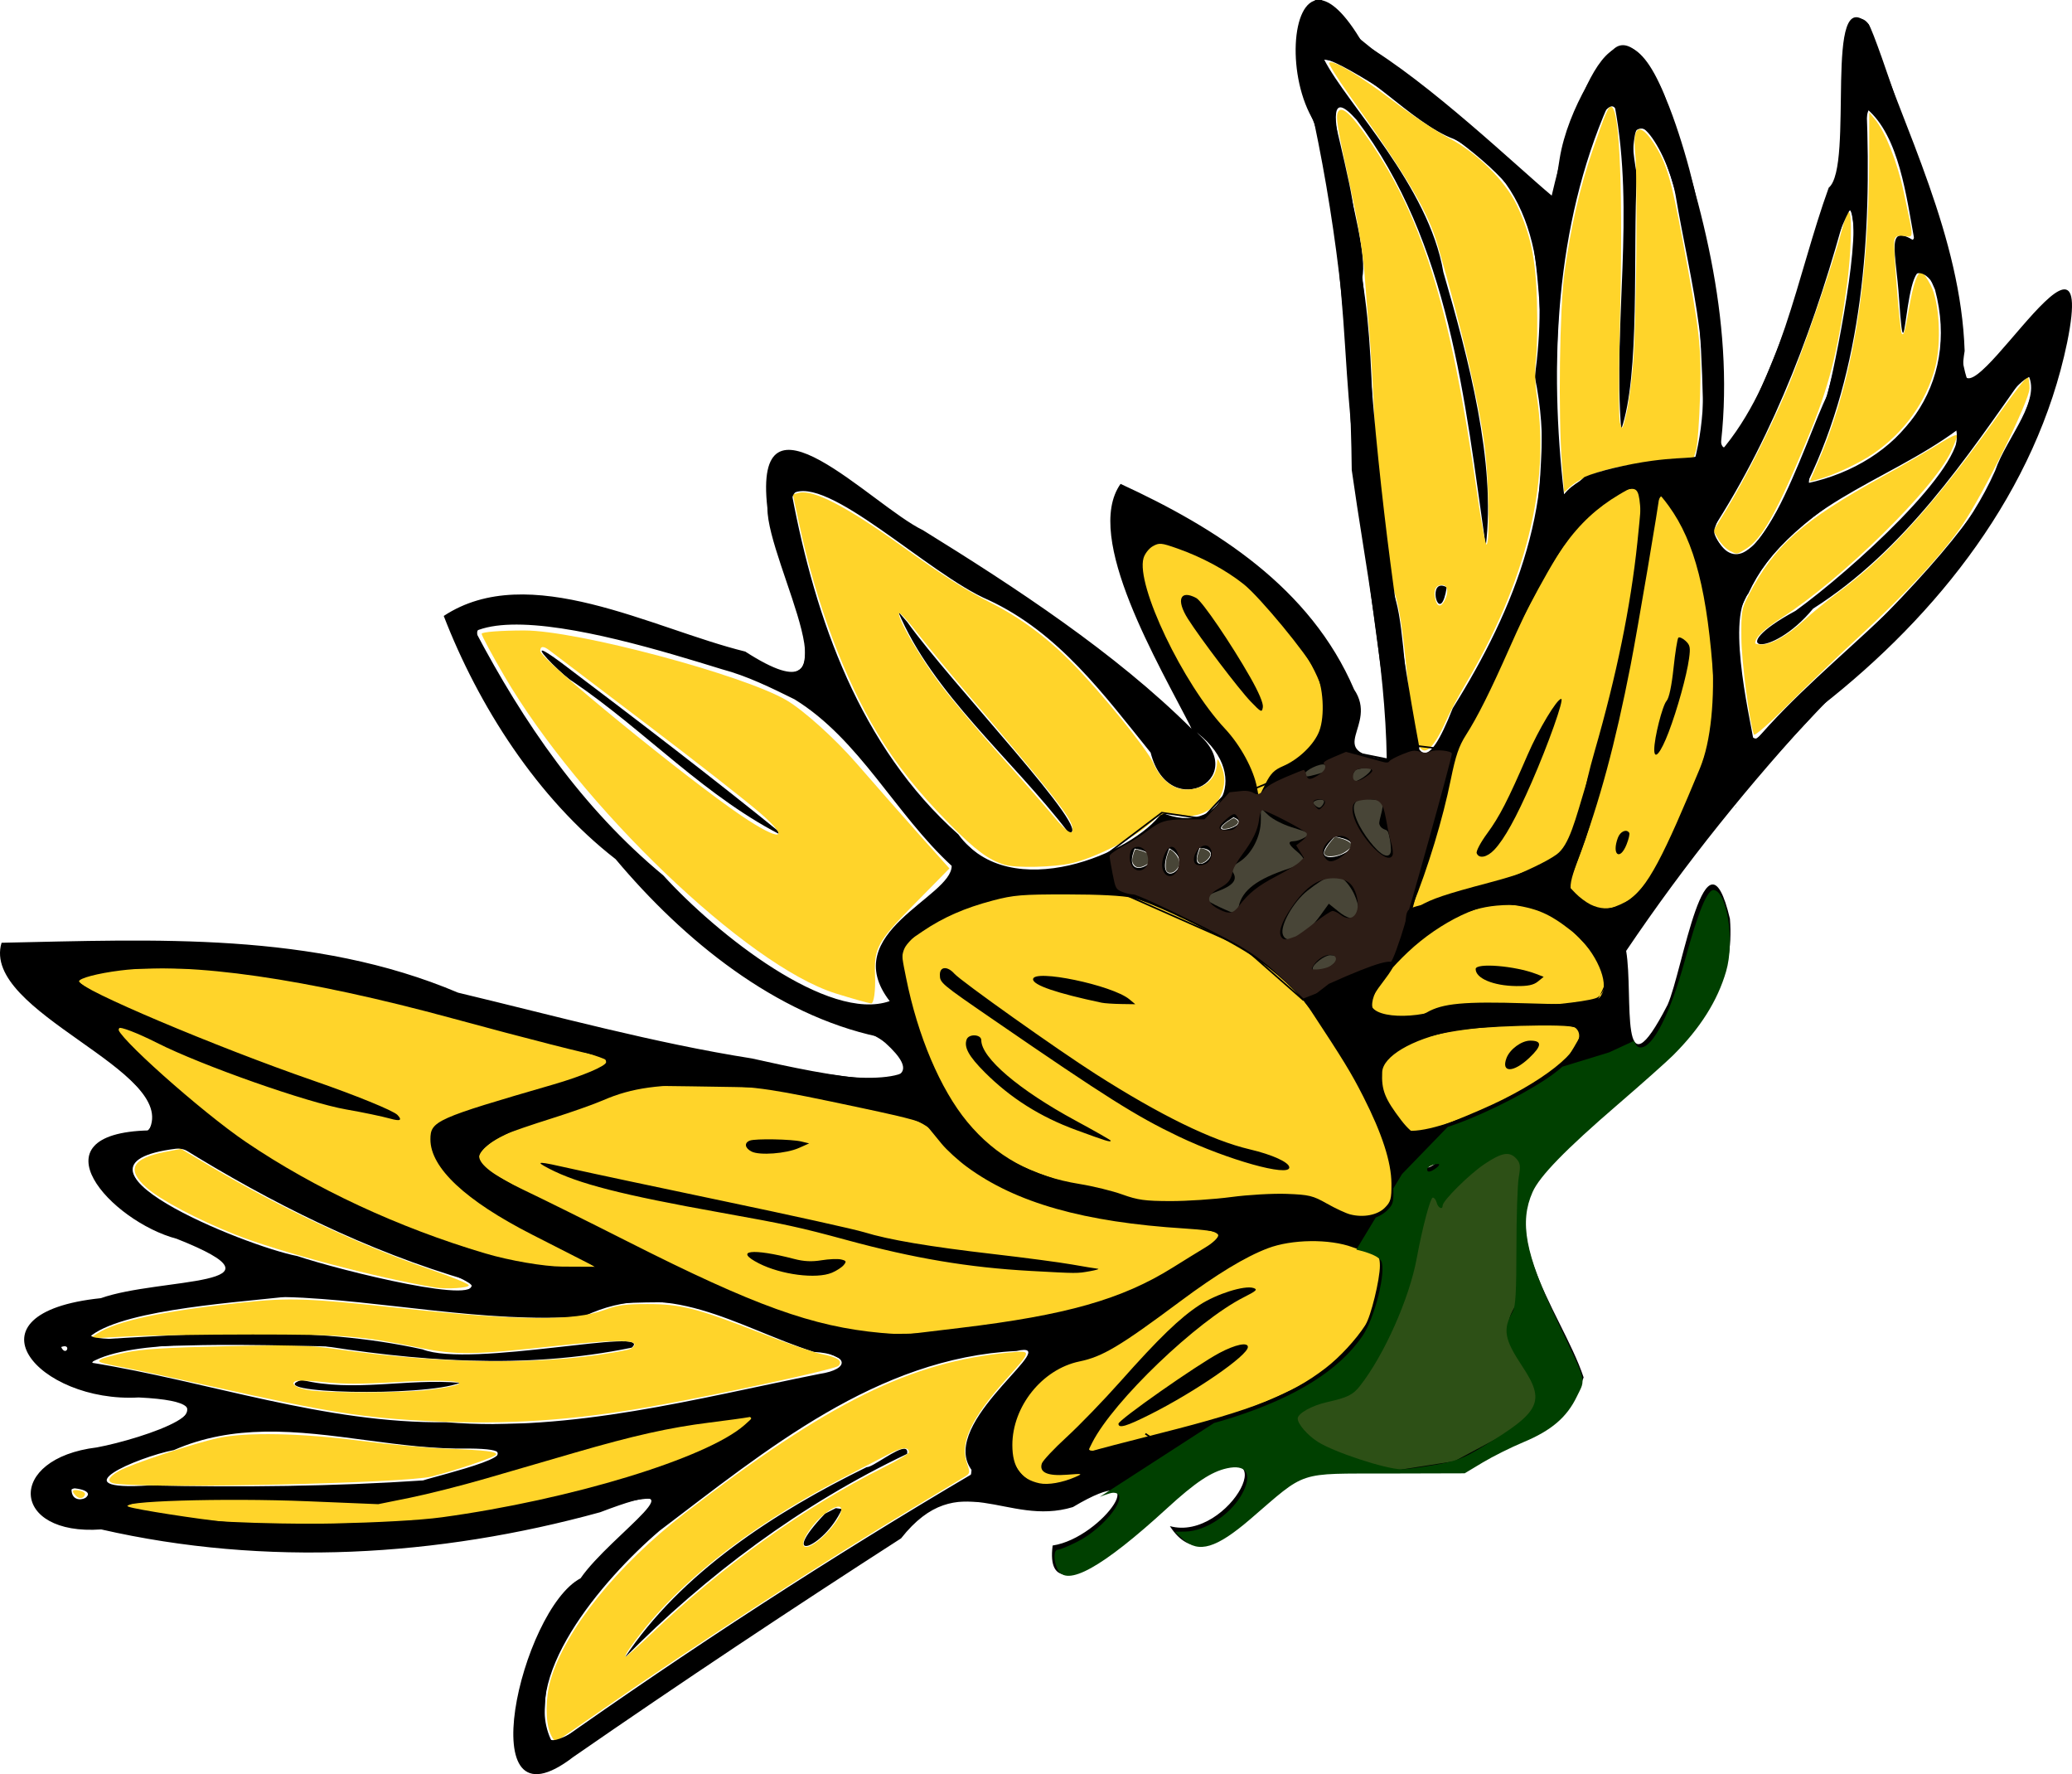 <?xml version="1.0" encoding="UTF-8" standalone="no"?>
<!-- Created with Inkscape (http://www.inkscape.org/) -->

<svg
   xmlns:dc="http://purl.org/dc/elements/1.1/"
   xmlns:cc="http://creativecommons.org/ns#"
   xmlns:rdf="http://www.w3.org/1999/02/22-rdf-syntax-ns#"
   xmlns:svg="http://www.w3.org/2000/svg"
   xmlns="http://www.w3.org/2000/svg"
   xmlns:sodipodi="http://sodipodi.sourceforge.net/DTD/sodipodi-0.dtd"
   xmlns:inkscape="http://www.inkscape.org/namespaces/inkscape"
   version="1.1"
   id="svg869"
   width="1261.871"
   height="1080.264"
   viewBox="0 0 1261.871 1080.264"
   sodipodi:docname="2.svg"
   inkscape:version="0.92.2 5c3e80d, 2017-08-06">
  <defs
     id="defs873">
    <clipPath
       clipPathUnits="userSpaceOnUse"
       id="clipPath888">
      <path
         style="fill:none;stroke:#000000;stroke-width:1px;stroke-linecap:butt;stroke-linejoin:miter;stroke-opacity:1"
         d="m 1108.156,1182.726 -272.704,181.277 -174.972,266.399 255.364,33.103 318.417,-327.875 z"
         id="path890"
         inkscape:connector-curvature="0" />
    </clipPath>
    <clipPath
       clipPathUnits="userSpaceOnUse"
       id="clipPath904">
      <path
         style="fill:none;stroke:#000000;stroke-width:1px;stroke-linecap:butt;stroke-linejoin:miter;stroke-opacity:1"
         d="m 706.193,1611.486 129.259,-83.545 58.324,-78.816 36.255,-59.9 48.866,-50.442 77.24,-23.645 20.492,-9.458 56.748,-140.293 58.324,302.654 -338.91,225.414 -173.396,-53.595 z"
         id="path906"
         inkscape:connector-curvature="0" />
    </clipPath>
  </defs>
  <sodipodi:namedview
     pagecolor="#ffffff"
     bordercolor="#666666"
     borderopacity="1"
     objecttolerance="10"
     gridtolerance="10"
     guidetolerance="10"
     inkscape:pageopacity="0"
     inkscape:pageshadow="2"
     inkscape:window-width="1440"
     inkscape:window-height="856"
     id="namedview871"
     showgrid="false"
     inkscape:zoom="0.15859684"
     inkscape:cx="938.0577"
     inkscape:cy="-27.584325"
     inkscape:window-x="-7"
     inkscape:window-y="6"
     inkscape:window-maximized="0"
     inkscape:current-layer="g2832"
     fit-margin-top="0"
     fit-margin-left="0"
     fit-margin-right="0"
     fit-margin-bottom="0" />
  <g
     id="g2832">
    <path
       inkscape:connector-curvature="0"
       id="path5596"
       d="m 460.345,861.501 c -12.377,19.673 -75.254,39.548 -108.666,47.092 -91.806,23.736 -188.246,28.726 -281.148,8.33 24.578,-6.348 111.459,-5.097 157.314,-1.578 75.385,-11.467 145.548,-46.861 222.533,-52.09 z"
       style="fill:#000000;stroke-width:1.333" />
    <path
       inkscape:connector-curvature="0"
       id="path5594"
       d="m 183.775,840.204 c -26.043,8.18 74.235,10.515 96.379,1.791 -31.854,-2.902 -64.76,5.928 -96.379,-1.791 z"
       style="fill:#000000;stroke-width:1.333" />
    <path
       inkscape:connector-curvature="0"
       id="path5592"
       d="m 465.783,693.523 c -25.417,0.706 -2.195,17.679 25.906,2.703 -11.584,-2.162 -20.041,-2.866 -25.906,-2.703 z"
       style="fill:#000000;stroke-width:1.333" />
    <path
       inkscape:connector-curvature="0"
       id="path5590"
       d="m 420.439,659.027 c 48.292,-1.045 96.245,14.727 142.988,22.889 34.74,55.264 110.626,62.619 169.682,66.322 26.928,0.157 -4.388,15.217 -10.311,18.752 -47.468,34.963 -111.644,39.223 -171.875,46.383 -86.339,-2.208 -158.189,-56.135 -234.955,-88.887 -69.425,-32.461 28.027,-40.329 56.098,-57.904 16.14,-4.99 32.276,-7.206 48.373,-7.555 z m -93.348,48.516 c 49.322,26.043 124.775,28.118 183.709,45.137 50.001,16.073 111.174,22.923 159.113,21.146 -50.702,-11.475 -104.445,-8.941 -154.303,-25.971 -62.47,-13.647 -127.949,-25.924 -188.519,-40.312 z m 469.307,46.818 c 11.183,-0.431 22.902,1.693 35.352,7.32 19.082,-4.718 4.562,30.432 3.744,39.754 -32.47,60.492 -114.851,65.328 -174.797,84.006 7.918,-21.604 62.697,-83.441 104.748,-100.393 -42.941,-5.17 -79.794,60.971 -114.451,90.227 -45.441,35.367 19.195,17.919 15.014,19.207 -70.09,43.291 -64.656,-63.549 -0.721,-67.478 44.245,-20.9 82.651,-70.773 131.111,-72.643 z m -337.684,8.352 c -17.389,0.287 41.947,26.126 55.955,5.816 -8.036,-4.208 -21.321,4.124 -30.158,-1.053 -13.684,-3.536 -21.784,-4.83 -25.797,-4.764 z"
       style="fill:#000000;stroke-width:1.333" />
    <path
       inkscape:connector-curvature="0"
       id="path5588"
       d="m 829.279,629.056 c 2.252,-0.605 -1.666,5.182 -1.373,0.699 0.604,-0.396 1.051,-0.613 1.373,-0.699 z"
       style="fill:#000000;stroke-width:1.333" />
    <path
       inkscape:connector-curvature="0"
       id="path5586"
       d="m 938.797,622.905 c 7.506,-0.047 14.336,0.071 19.967,0.229 23.504,22.307 -70.474,61.458 -97.668,68.977 -60.535,-60.382 25.157,-68.873 77.701,-69.205 z"
       style="fill:#000000;stroke-width:1.333" />
    <path
       inkscape:connector-curvature="0"
       id="path5584"
       d="m 634.119,595.111 c -27.579,1.354 68.592,24.915 53.613,13.119 -10.914,-4.757 -22.327,-8.198 -33.531,-12.172 -9.676,-0.881 -16.142,-1.141 -20.082,-0.947 z"
       style="fill:#000000;stroke-width:1.333" />
    <path
       inkscape:connector-curvature="0"
       id="path5582"
       d="m 639.132,542.634 c 20.212,-0.897 40.649,1.204 59.619,5.207 39.685,18.897 89.736,39.279 109.258,81.881 21.032,25.926 76.385,130.181 6.781,108.478 -33.62,-30.546 -93.99,13.262 -144.592,-15.654 -82.482,-1.688 -112.315,-76.102 -122.416,-145.365 24.601,-23.229 57.662,-33.052 91.35,-34.547 z m -64.006,46.924 c -3.804,0.6 -3.175,10.497 6.305,13.971 56.797,37.346 111.399,83.969 176.783,103.644 43.881,14.029 28.035,-4.172 -6.311,-8.23 -61.653,-23.076 -115.648,-64.628 -169.26,-102.963 -3.145,-5.045 -5.789,-6.695 -7.518,-6.422 z m 21.539,41.457 c -31.345,-2.158 33.012,50.785 51.34,53.391 84.651,30.814 -53.226,-18.219 -51.34,-53.391 z m 333.738,3.285 c -16.329,1.29 -21.561,35.918 7.609,1.785 -2.718,-1.474 -5.277,-1.97 -7.609,-1.785 z m 66.947,2.18 -80.088,64.356 c 15.429,6.61 -33.481,82.895 -0.238,117.324 33.003,38.329 0.8,48.783 -28.871,68.688 -21.901,-4.893 -149.941,-19.698 -66.113,-38.848 49.249,-33.19 27.942,-127.08 95.223,-147.164 z"
       style="fill:#000000;stroke-width:1.333" />
    <path
       inkscape:connector-curvature="0"
       id="path5580"
       d="m 847.922,473.212 c 1.386,0.033 2.313,7.678 -1.385,3.232 0.41,-2.41 0.923,-3.244 1.385,-3.232 z"
       style="fill:#000000;stroke-width:1.333" />
    <path
       inkscape:connector-curvature="0"
       id="path5578"
       d="m 951.216,426.077 c -19.858,17.55 -27.49,67.825 -52.678,91 10.137,25.353 45.986,-68.565 52.678,-91 z"
       style="fill:#000000;stroke-width:1.333" />
    <path
       inkscape:connector-curvature="0"
       id="path5576"
       d="m 330.332,396.128 c -3.48,-0.537 13.715,16.224 18.465,18.83 44.37,30.014 81.55,71.366 130.307,95.207 -44.689,-36.302 -91.052,-71.707 -137.174,-106.568 -6.981,-5.188 -10.438,-7.29 -11.598,-7.469 z"
       style="fill:#000000;stroke-width:1.333" />
    <path
       inkscape:connector-curvature="0"
       id="path5574"
       d="m 877.164,356.618 c -6.997,1.3 0.306,23.751 3.926,0.932 -1.636,-0.871 -2.926,-1.117 -3.926,-0.932 z"
       style="fill:#000000;stroke-width:1.333" />
    <path
       inkscape:connector-curvature="0"
       id="path5572"
       d="m 706.705,330.525 c 3.7,0.154 8.382,1.441 14.184,4.074 26.936,8.264 50.229,28.534 65.061,52.279 33.054,31.365 25.759,71.847 -8.926,82.103 -36.389,43.035 54.962,31.326 7.943,45.176 35.634,21.105 -31.055,8.234 -30.455,43.467 -55.177,-19.451 15.131,-9.97 -7.008,-29.754 27.986,-9.515 23.518,-45.58 5.768,-75.836 -26.201,-18.565 -82.333,-122.997 -46.566,-121.51 z m 14.773,32.662 c -10.663,2.337 23.243,39.205 26.377,46.869 50.019,61.975 0.428,-22.357 -18.859,-45.57 -3.562,-1.261 -5.994,-1.633 -7.518,-1.299 z m 82.117,99.961 c 24.897,8.356 -31.3,16.023 -2.305,2.148 z m 29.006,3.981 c 10.985,-0.113 -18.277,19.653 -7.406,1.434 3.446,-0.996 5.837,-1.417 7.406,-1.434 z m -3.848,19.197 c 1.272,-0.192 2.842,-0.13 4.748,0.236 20.314,-2.069 -2.492,17.667 11.891,18.785 12.333,44.122 -35.713,-16.142 -16.639,-19.021 z m -25.385,0.19 c 7.609,-1.912 0.639,11.798 -4.203,1.889 1.731,-1.025 3.116,-1.616 4.203,-1.889 z m 9.326,45.863 c 15.711,-0.422 26.11,48.307 -2.688,18.854 -36.268,51.039 -42.623,0.171 -0.516,-18.076 1.085,-0.503 2.156,-0.749 3.203,-0.777 z m -36.072,12.576 c 2.052,0.024 -10.003,19.334 -4.068,3.73 2.371,-2.714 3.595,-3.736 4.068,-3.73 z"
       style="fill:#000000;stroke-width:1.333" />
    <path
       inkscape:connector-curvature="0"
       id="path5570"
       d="m 1010.345,299.417 c 31.659,31.932 33.017,97.219 35.424,140.18 -11.526,36.931 -46.221,155.825 -91.822,99.824 32.129,-76.103 43.291,-159.712 56.398,-240.004 z"
       style="fill:#000000;stroke-width:1.333" />
    <path
       inkscape:connector-curvature="0"
       id="path5568"
       d="m 998.468,296.046 2.154,3.006 c -3.141,60.692 -16.266,120.21 -34.559,178.074 -0.515,71.473 -66.734,50.163 -109.268,80.123 12.616,-26.648 26.783,-76.958 29.041,-100.27 37.7,-51.776 44.889,-130.615 107.293,-160.613 z m -83.244,253.217 c 4.823,-0.101 9.312,0.711 13.266,2.645 15.406,0.54 25.875,12.514 37.44,20.766 47.928,73.181 -62.445,18.771 -101.09,46.904 -73.992,16.941 3.765,-69.341 50.385,-70.314 z m -107.768,31.047 c 30.403,2.305 -31.331,25.928 0,0 z m 96.936,7.896 c -19.142,0.92 18.874,22.454 34.365,6.74 l -4.578,-2.014 -6.426,-1.359 c -11.484,-2.694 -18.944,-3.58 -23.361,-3.367 z m -806.461,0.148 c 5.387,0.104 10.55,0.321 15.125,0.615 89.828,-2.205 171.913,37.433 258.816,53.775 26.485,12.305 -93.121,28.848 -107.311,44.764 -3.749,48.702 77.181,62.842 111.26,87.984 -62.429,4.581 -119.419,-22.699 -175.395,-46.502 -53.429,-27.557 -112.56,-74.082 -144.336,-115.434 57.38,29.633 122.515,57.888 188.893,65.988 -22.432,-11.294 -121.388,-38.157 -168.797,-65.135 -64.685,-22.011 -15.966,-26.785 21.744,-26.057 z"
       style="fill:#000000;stroke-width:1.333" />
    <path
       sodipodi:nodetypes="ccccccccccccccccccccccccccccccccccccccccccccccccccccccccccccccccccccccccccccccccccccccccccccccccccccccccccccccccccccccccccccccccccccccccccccccccccccccccccccccccccccccc"
       inkscape:connector-curvature="0"
       id="path879"
       d="m 803.295,0.001 c -17.139,-0.266 -19.569,47.239 -3.08,73.869 14.701,69.818 22.337,140.795 23.008,212.301 8.218,58.367 20.433,117.417 21.328,176.062 -39.345,-4.506 -4.698,-20.011 -19.893,-42.457 -26.613,-62.087 -83.87,-98.255 -142.221,-125.152 -23.06,32.526 23.815,110.592 43.365,149.215 38.546,26.214 17.227,65.984 -18.229,50.994 -16.954,24.46 -92.35,56.664 -123.938,13.201 -59.865,-53.232 -87.032,-130.863 -101.397,-207.32 21.239,-12.673 83.228,49.061 119.856,64.664 42.68,19.86 70.047,57.458 98.652,92.863 11.186,44.535 64.576,13.797 25.055,-14.402 -46.398,-46.286 -107.882,-86.481 -163.701,-121.008 -31.29,-15.09 -103.974,-93.592 -94.742,-13.385 -0.018,33.85 59.841,134.486 -13.488,87.283 -56.57,-13.9 -131.792,-55.869 -183.627,-21.686 20.963,54.299 56.774,110.912 104.658,148.066 41.543,49.506 97.181,94.694 159.934,108.133 49.522,41.032 -34.399,22.748 -76.916,13.23 -59.214,-9.311 -118.973,-25.702 -178.953,-40.061 -88.016,-37.29 -184.836,-32.303 -278.014,-30.381 -12.841,42.594 108.685,77.807 89.693,114.254 -71.885,1.756 -23.078,55.418 16.961,65.99 74.416,29.466 -10.271,23.397 -46.18,36.156 -86.084,8.975 -38.102,63.946 23.074,60.457 68.084,3.293 2.256,25.259 -25.475,30.41 -55.508,6.705 -52.762,53.941 2.604,49.934 100.148,22.893 205.044,16.737 303.851,-10.447 67.842,-25.872 6.716,13.249 -11.916,40.217 -36.297,19.01 -68.299,157.996 -4.404,108.775 65.955,-45.638 132.395,-89.819 199.606,-133.103 35.204,-44.617 64.305,-6.75 104.625,-19.037 52.092,-31.007 18.694,18.728 -12.322,23.404 -6.538,51.456 69.581,-24.205 86.711,-40.121 58.217,-33.088 21.018,38.313 -15.307,28.318 25.035,38.766 59.667,-29.686 90.139,-33.621 76.335,2.583 90.478,-0.332 90.478,-0.332 34.861,-26.253 56.22,-14.177 71.356,-56.609 -13.87,-41.57 -62.472,-96.811 -15.861,-133.836 38.96,-45.038 110.789,-74.178 104.955,-145.428 -14.687,-61.921 -28.679,31.596 -37.961,52.393 -30.155,58.617 -20.6,-5.336 -25.229,-32.818 36.366,-53.886 74.68,-101.211 118.809,-149.057 71.335,-55.796 131.03,-131.094 149.75,-221.357 20.656,-101.49 -73.926,74.393 -62.422,5.125 -2.301,-69.135 -36.2,-133.982 -58.381,-198.779 -28.246,-28.147 -8.521,86.28 -24.404,99.385 -19.48,53.867 -29.029,118.089 -66.336,161.248 9.871,-74.031 -9.468,-149.016 -33.867,-218.037 -32.07,-78.07 -58.937,20.534 -68.492,61.59 -21.038,-17.551 -74.695,-68.985 -115.09,-92.732 -10.959,-18.847 -19.917,-26.267 -26.623,-26.371 z m 3.182,36.328 c 22.822,1.566 52.157,38.456 79.09,48.387 53.747,27.926 56.312,91.726 49.154,144.799 15.35,72.652 -11.874,140.874 -49.998,201.715 -32.259,82.347 -24.331,-45.893 -36.529,-70.9 -16.729,-62.52 -8.011,-127.436 -18.676,-190.982 6.507,-24.062 -36.389,-133.645 -3.281,-96.297 56.548,74.678 65.834,170.473 78.603,259.545 6.333,-50.765 -10.495,-114.347 -25.832,-166.938 -8.81,-52.391 -58.723,-102.217 -72.531,-129.328 z m 172.785,27.924 4.137,0.32 c 12.31,65.495 -1.058,131.457 3.904,197.008 11.684,-33.554 7.082,-106.944 9.541,-155.367 -10.581,-56.249 17.734,-18.928 23.524,12.201 8.924,53.447 25.795,108.354 11.408,162.791 17.064,1.606 -58.796,-6.207 -79.246,19.797 -9.152,-78.884 -5.303,-163.606 26.732,-236.75 z m 157.52,1.902 c 19.922,16.652 24.239,53.813 29.193,80.518 -17.809,-10.924 -11.324,6.186 -9.412,35.389 4.504,66.507 2.517,-53.33 21.873,-5.725 15.549,58.039 -21.394,105.832 -77.85,117.914 34.137,-70.088 39.199,-151.081 36.195,-228.096 z m -11.889,59.92 c 11.075,1.542 -4.272,82.348 -11.908,114.275 -13.22,25.712 -46.163,136.262 -70.367,82.543 38.912,-60.003 63.752,-127.842 82.275,-196.818 z m 109.394,100.627 c 10.408,15.838 -12.246,39.393 -19.252,59.963 -31.126,70.075 -99.589,109.355 -146.955,165.555 -0.182,-6.118 -17.456,-74.369 -3.385,-90.701 25.256,-54.511 83.017,-66.969 127.478,-99.873 4.921,22.677 -64.568,85.552 -98.697,110.289 -45.406,24.506 -15.197,30.052 10.713,-1.34 55.783,-35.463 92.835,-90.833 130.098,-143.893 z m -687.398,145.477 c 20.998,50.343 69.739,90.102 103.834,134.793 17.986,2.659 -72.447,-91.923 -98.139,-128.17 z m -235.736,8.15 c 36.683,-1.055 93.432,16.342 128.469,27.145 15.503,4.133 29.964,11.263 44.279,18.344 39.692,24.465 61.117,69.539 95.676,101.381 0.188,19.024 -69.865,40.717 -37.75,82.365 -37.288,13.081 -105.14,-40.542 -137.932,-76.602 -49.518,-41.024 -85,-92.887 -114.418,-148.647 5.815,-2.516 13.21,-3.743 21.676,-3.986 z m 712.018,8.592 c -5.094,2.188 -0.548,39.207 -9.273,38.775 -19.131,75.884 14.228,-5.01 14.623,-33.838 -2.484,-4.093 -4.174,-5.442 -5.35,-4.938 z m -272.004,108.711 c 14.27,5.199 -22.72,13.855 0,0 z m 237.693,9.254 c -6.502,1.508 -5.583,27.831 3.24,1.102 -1.23,-1.024 -2.311,-1.317 -3.24,-1.102 z m -175.965,2.484 c 33.013,5.111 -25.391,25.454 0,0 z m -82.344,6.865 c 19.213,1.155 -8.756,21.325 0,0 z m -18.42,0.248 c 18.989,11.053 -11.435,28.36 0,0 z m -21.082,0.229 c 26.703,4.304 -9.774,24.129 0,0 z m -580.053,182.295 c 53.282,32.946 112.223,62.716 175.207,80.955 12.691,16.413 -79.245,-6.481 -105.15,-15.184 -32.011,-6.119 -156.959,-56.999 -70.057,-65.772 z m 762.947,7.742 c 4.268,0.74 -10.74,8.819 -3.131,0.201 1.519,-0.264 2.521,-0.307 3.131,-0.201 z m -700.479,82.928 c 59.698,1.951 120.564,16.057 181.883,11.969 50.575,-24.515 93.454,6.488 140.31,21.51 21.419,1.257 22.502,10.567 3.393,13.408 -74.708,14.9 -150.696,35.537 -227.344,29.414 -73.987,0.881 -144.132,-24.675 -216.367,-36.32 25.125,-14.721 92.057,-10.575 132.182,-11.686 65.508,10.887 131.527,16.181 197.215,2.596 15.057,-13.265 -97.954,12.678 -127.473,1.016 -67.524,-14.855 -136.653,-9.632 -204.746,-5.561 15.553,-17.696 84.405,-22.354 120.947,-26.346 z m 583.365,29.787 c -17.382,1.26 -33.32,21.462 -50.182,28.387 -73.454,49.697 36.745,-4.756 53.678,-28.377 -1.172,-0.094 -2.337,-0.094 -3.496,-0.01 z m -717.555,0.24 c 3.716,-0.076 0.589,6.129 -2.031,0.469 0.832,-0.32 1.5,-0.458 2.031,-0.469 z m 584.373,2.232 c 16.935,-0.037 -54.97,47.971 -30.504,74.852 -87.692,51.596 -172.908,107.098 -255.889,165.75 -22.944,-39.263 29.53,-100.686 64.465,-130.514 64.909,-49.154 132.285,-105.276 217.301,-109.418 1.974,-0.45 3.498,-0.667 4.627,-0.67 z m -462.615,49.775 c 40.938,-0.733 82.867,11.14 124.5,10.273 49.742,0.389 -18.73,16.337 -27.904,19.424 -53.833,3.619 -110.282,4.262 -166.461,3.018 -56.171,3.687 -7.824,-17.08 14.777,-21.521 18.078,-7.922 36.48,-10.86 55.088,-11.193 z m 390.133,10.465 c -4.697,-0.895 -19.935,11.461 -23.338,11.127 -55.872,27.293 -113.384,64.523 -147.48,116.201 49.774,-50.514 107.772,-93.718 172.111,-124.273 0.314,-1.937 -0.209,-2.848 -1.293,-3.055 z m -507.576,23.861 c 23.072,1.729 -1.089,14.52 0,0 z m 465.437,12.234 -6.615,3.373 c -29.647,31.191 -0.77,21.579 10.359,-2.848 z"
       style="fill:#000000;stroke-width:1.333" />
    <path
       inkscape:connector-curvature="0"
       id="path5360"
       d="m 295.559,763.196 c -52.824,-15.668 -103.829,-39.403 -145.736,-67.818 -27.495,-18.643 -80.887,-66.303 -77.769,-69.42 1.057,-1.057 11.652,3.001 23.544,9.018 27.246,13.787 91.789,36.498 115.25,40.554 9.809,1.696 21.847,4.205 26.751,5.575 6.174,1.726 7.545,1.038 4.458,-2.235 -2.452,-2.6 -25.525,-12.01 -51.273,-20.912 -59.255,-20.486 -142.672,-55.795 -142.672,-60.39 0,-1.926 11.326,-4.917 25.169,-6.646 42.427,-5.301 113.02,4.869 202.142,29.121 45.325,12.334 84.95,22.425 88.056,22.425 3.106,0 5.647,1.921 5.647,4.27 0,2.348 -14.546,8.488 -32.324,13.644 -71.377,20.701 -74.68,22.177 -74.68,33.375 0,17.297 21.366,37.303 61.921,57.98 l 38.395,19.576 -20.063,-0.092 c -11.035,-0.051 -32.101,-3.663 -46.814,-8.027 z"
       style="fill:#ffd42a;fill-opacity:1;stroke:none;stroke-width:4.459;stroke-miterlimit:4;stroke-dasharray:none" />
    <path
       inkscape:connector-curvature="0"
       id="path5362"
       d="m 508.86,604.864 c -53.984,-16.884 -155.609,-114.26 -201.754,-193.319 -7.577,-12.982 -13.777,-24.518 -13.777,-25.637 0,-1.118 11.696,-2.033 25.991,-2.033 31.918,0 133.139,26.942 159.7,42.508 10.336,6.058 29.463,23.287 42.504,38.288 13.041,15.001 31.13,35.561 40.199,45.69 l 16.488,18.415 -23.009,23.393 c -20.51,20.852 -22.932,25.331 -22.297,41.241 0.391,9.817 -0.687,17.714 -2.396,17.55 -1.709,-0.164 -11.451,-2.908 -21.649,-6.097 z m -46.107,-109.999 c -8.583,-7.418 -39.681,-31.746 -69.107,-54.064 -29.426,-22.318 -56.01,-42.495 -59.075,-44.839 -3.644,-2.786 -5.573,-2.606 -5.573,0.522 0,4.754 88.588,77.196 122.529,100.198 23.765,16.105 30.67,14.987 11.226,-1.817 z"
       style="fill:#ffd42a;fill-opacity:1;stroke:none;stroke-width:4.459;stroke-miterlimit:4;stroke-dasharray:none" />
    <path
       inkscape:connector-curvature="0"
       id="path5368"
       d="m 765.531,479.58 c -2.085,-11.115 -10.085,-25.826 -19.543,-35.936 -25.597,-27.363 -54.275,-87.4 -49.575,-103.786 0.775,-2.701 3.299,-5.942 5.659,-7.268 3.924,-2.202 5.106,-2.095 14.925,1.357 14.962,5.259 29.58,13.128 40.428,21.761 9.866,7.852 38.331,42.326 43.87,53.132 4.633,9.037 5.696,27.04 2.147,36.335 -3.11,8.144 -12.513,17.219 -22.096,21.327 -5.389,2.31 -7.557,4.509 -10.738,10.893 l -3.986,7.999 z m -4.085,-67.126 c -11.631,-20.459 -29.279,-46.386 -32.888,-48.318 -9.866,-5.28 -12.446,1.089 -5.119,12.639 7.656,12.069 31.099,42.943 38.237,50.357 6.421,6.67 6.864,6.876 7.417,3.45 0.37,-2.296 -2.458,-9.001 -7.646,-18.128 z"
       style="fill:#ffd42a;fill-opacity:1;stroke:none;stroke-width:1.576;stroke-miterlimit:4;stroke-dasharray:none" />
    <path
       inkscape:connector-curvature="0"
       id="path5370"
       d="m 864.258,454.324 c -2.566,-4.904 -4.851,-18.604 -7.35,-44.057 -2.756,-28.076 -4.762,-40.944 -7.815,-50.129 -5.959,-17.926 -9.671,-49.512 -11.857,-100.885 -0.922,-21.674 -2.404,-47.211 -3.292,-56.748 -0.888,-9.537 -2.223,-25.852 -2.966,-36.255 -0.858,-12.012 -3.925,-30.71 -8.403,-51.23 -8.41,-38.535 -9.325,-44.246 -7.548,-47.105 1.988,-3.199 6.739,0.586 14.887,11.859 35.662,49.339 53.204,105.015 69.794,221.523 2.429,17.055 4.967,30.668 5.642,30.251 2.119,-1.309 1.334,-40.573 -1.197,-59.877 -3.606,-27.509 -13.747,-70.963 -28.464,-121.972 -6.01,-20.83 -18.081,-41.314 -54.82,-93.022 -6.824,-9.605 -11.947,-17.924 -11.384,-18.487 2.076,-2.077 18.278,7.593 38.875,23.201 11.645,8.824 26.847,18.966 33.783,22.538 16.874,8.689 34.538,26.054 41.575,40.871 8.504,17.908 11.527,32.335 12.319,58.791 0.389,13.005 0.124,28.61 -0.589,34.679 -0.841,7.155 -0.632,15.467 0.593,23.645 7.971,53.203 -6.777,112.389 -43.493,174.551 -4.309,7.296 -9.631,17.326 -11.826,22.289 -7.32,16.551 -13.093,22.011 -16.463,15.57 z m 15.464,-88.565 c 2.742,-5.124 2.013,-9.562 -1.57,-9.562 -3.841,0 -5.378,3.307 -4.031,8.673 1.183,4.713 3.369,5.06 5.602,0.888 z"
       style="fill:#ffd42a;fill-opacity:1;stroke:none;stroke-width:1.576;stroke-miterlimit:4;stroke-dasharray:none" />
    <path
       inkscape:connector-curvature="0"
       id="path5372"
       d="m 951.267,282.629 c -2.34,-29.751 -1.462,-95.096 1.575,-117.166 3.649,-26.523 9.434,-51.743 16.75,-73.015 8.345,-24.265 9.95,-27.98 11.816,-27.363 5.203,1.723 7.111,52.919 5.064,135.844 -0.758,30.706 -0.698,53.956 0.146,56.748 1.351,4.468 1.57,4.12 3.972,-6.305 1.398,-6.069 3.25,-20.256 4.116,-31.526 1.898,-24.701 2.684,-112.552 1.135,-126.894 -1.796,-16.631 3.029,-18.809 11.629,-5.248 7.527,11.87 10.276,21.167 17.165,58.063 10.812,57.908 11.567,64.634 10.71,95.359 -0.423,15.172 -1.554,30.137 -2.512,33.255 l -1.742,5.669 -18.523,0.996 c -26.37,1.418 -47.428,7.21 -56.571,15.56 l -3.387,3.093 z"
       style="fill:#ffd42a;fill-opacity:1;stroke:none;stroke-width:1.576;stroke-miterlimit:4;stroke-dasharray:none" />
    <path
       inkscape:connector-curvature="0"
       id="path5374"
       d="m 1053.26,335.285 c -2.12,-1.073 -5.183,-4.225 -6.806,-7.005 l -2.952,-5.054 7.476,-12.282 c 11.725,-19.264 26.295,-48.051 36.933,-72.971 9.4,-22.021 28.064,-76.102 33.863,-98.126 1.541,-5.852 3.406,-10.64 4.144,-10.64 2.176,0 1.538,25.277 -1.123,44.477 -5.8,41.85 -10.932,61.784 -24.068,93.479 -18.464,44.551 -27.62,60.979 -37.334,66.982 -5.957,3.681 -5.265,3.604 -10.134,1.14 z"
       style="fill:#ffd42a;fill-opacity:1;stroke:none;stroke-width:1.576;stroke-miterlimit:4;stroke-dasharray:none" />
    <path
       inkscape:connector-curvature="0"
       id="path5376"
       d="m 1107.493,280.683 c 20.746,-48.471 30.663,-107.566 30.841,-183.791 l 0.066,-28.374 3.328,3.941 c 6.323,7.487 13.726,26.063 17.592,44.137 6.428,30.056 6.397,27.814 0.373,27.11 -4.165,-0.486 -5.354,0.023 -6.022,2.577 -0.81,3.099 3.373,55.569 4.534,56.879 1.228,1.384 1.947,-1.111 4.358,-15.118 2.713,-15.763 5.281,-22.945 7.925,-22.158 0.934,0.278 3.415,3.937 5.513,8.131 5.191,10.378 6.429,34.763 2.526,49.769 -5.433,20.888 -18.986,39.729 -37.748,52.477 -9.125,6.2 -25.134,13.592 -34.351,15.861 l -4.282,1.054 z"
       style="fill:#ffd42a;fill-opacity:1;stroke:none;stroke-width:1.576;stroke-miterlimit:4;stroke-dasharray:none" />
    <path
       inkscape:connector-curvature="0"
       id="path5378"
       d="m 1068.152,447.245 c -2.774,-7.895 -7.513,-44.334 -7.639,-58.733 -0.141,-16.155 0.156,-17.932 4.354,-26.009 15.84,-30.477 32.606,-45.309 82.097,-72.625 13.005,-7.178 28.433,-16.113 34.285,-19.857 5.852,-3.744 10.633,-5.924 10.625,-4.846 -0.01,1.078 -1.672,5.507 -3.696,9.842 -10.619,22.741 -66.196,77.297 -102.793,100.906 -11.291,7.284 -16.449,12.187 -16.449,15.638 0,0.49 1.802,0.892 4.004,0.892 6.07,0 16.154,-5.785 25.876,-14.843 4.807,-4.479 14.415,-12.311 21.351,-17.404 30.176,-22.159 60.36,-55.962 99.882,-111.856 7.68,-10.861 14.417,-19.295 14.971,-18.741 0.554,0.554 1.007,3.612 1.007,6.796 0,7.433 -28.07,64.422 -41.146,83.536 -11.948,17.466 -34.466,41.766 -62.891,67.872 -12.571,11.545 -31.921,30.087 -42.999,41.204 -11.567,11.608 -20.439,19.368 -20.839,18.227 z"
       style="fill:#ffd42a;fill-opacity:1;stroke:none;stroke-width:1.576;stroke-miterlimit:4;stroke-dasharray:none" />
    <path
       inkscape:connector-curvature="0"
       id="path5380"
       d="m 968.644,550.737 c -2.709,-1.336 -6.879,-4.469 -9.267,-6.961 l -4.342,-4.532 6.385,-17.042 c 12.796,-34.151 22.342,-69.496 31.637,-117.138 4.212,-21.589 17.554,-100.309 17.554,-103.572 0,-0.684 2.569,2.301 5.708,6.633 15.896,21.935 23.662,52.462 27.318,107.389 l 1.588,23.849 -7.576,22.653 c -23.735,70.972 -46.266,99.94 -69.007,88.722 z m 21.932,-36.513 c 1.303,-3.251 2.046,-6.443 1.652,-7.093 -1.56,-2.572 -5.42,-0.966 -6.875,2.861 -3.941,10.366 1.122,14.467 5.224,4.232 z m 25.638,-68.396 c 5.262,-13.771 11.018,-34.524 12.438,-44.847 0.929,-6.753 0.622,-8.269 -2.184,-10.808 -1.795,-1.625 -3.748,-2.47 -4.34,-1.878 -0.592,0.592 -1.905,8.873 -2.919,18.403 -1.175,11.048 -2.716,18.318 -4.253,20.063 -2.542,2.885 -7.496,22.478 -7.496,29.644 0,6.816 3.916,2.085 8.754,-10.577 z"
       style="fill:#ffd42a;fill-opacity:1;stroke:none;stroke-width:1.576;stroke-miterlimit:4;stroke-dasharray:none" />
    <path
       inkscape:connector-curvature="0"
       id="path5382"
       d="m 860.043,552.116 c 9.752,-24.103 18.586,-53.231 23.52,-77.546 2.925,-14.415 4.942,-20.326 9.226,-27.032 7.098,-11.112 14.752,-26.398 26.398,-52.72 24.612,-55.631 40.59,-78.046 66.702,-93.575 14.881,-8.85 15.186,-8.063 11.279,29.138 -4.089,38.935 -12.698,80.975 -26.017,127.04 -3.438,11.89 -6.251,23.997 -6.251,26.905 0,12.243 -7.388,28.575 -16.402,36.26 -7.002,5.969 -19.328,10.96 -41.62,16.851 -26.489,7 -35.084,9.892 -42.628,14.343 -4.904,2.894 -5.253,2.921 -4.207,0.336 z m 50.032,-34.739 c 6.101,-6.468 13.274,-19.42 22.696,-40.983 10.175,-23.287 19.94,-50.837 18.019,-50.837 -2.625,0 -13.723,18.464 -20.472,34.06 -11.927,27.56 -17.141,37.702 -24.57,47.795 -4,5.434 -6.891,10.874 -6.425,12.091 1.36,3.544 6.332,2.562 10.752,-2.124 z"
       style="fill:#ffd42a;fill-opacity:1;stroke:none;stroke-width:1.576;stroke-miterlimit:4;stroke-dasharray:none" />
    <path
       inkscape:connector-curvature="0"
       id="path5384"
       d="m 839.009,618.57 c -8.118,-5.901 -1.3,-20.236 18.512,-38.926 19.611,-18.5 46.169,-31.144 61.084,-29.082 17.457,2.414 24.708,5.492 38.642,16.405 12.77,10.001 22.124,28.461 18.822,37.146 -2.743,7.215 -8.175,8.007 -46.535,6.785 -37.949,-1.209 -51.054,0.01 -60.682,5.622 -7.698,4.49 -24.864,5.669 -29.843,2.05 z m 97.56,-20.913 3.546,-2.871 -4.553,-1.758 c -12.859,-4.964 -36.868,-6.911 -36.868,-2.991 0,5.67 10.744,10.187 24.652,10.366 7.149,0.092 10.604,-0.626 13.223,-2.747 z"
       style="fill:#ffd42a;fill-opacity:1;stroke:none;stroke-width:1.576;stroke-miterlimit:4;stroke-dasharray:none" />
    <path
       inkscape:connector-curvature="0"
       id="path5386"
       d="m 853.358,682.103 c -10.028,-13.15 -12.098,-18.393 -11.586,-29.347 0.445,-9.525 17.941,-19.882 41.947,-24.834 15.542,-3.206 72.419,-4.865 75.623,-2.207 9.368,7.775 -9.344,26.33 -44.164,43.793 -15.543,7.796 -48.428,20.87 -52.493,20.87 -1.785,0 -5.59,-3.376 -9.326,-8.276 z m 77.987,-37.98 c 7.76,-7.332 7.932,-10.492 0.571,-10.492 -5.282,0 -12.394,5.215 -14.435,10.585 -3.466,9.118 4.17,9.067 13.865,-0.093 z"
       style="fill:#ffd42a;fill-opacity:1;stroke:none;stroke-width:1.576;stroke-miterlimit:4;stroke-dasharray:none" />
    <path
       inkscape:connector-curvature="0"
       id="path5388"
       d="m 822.242,739.42 c -2.601,-0.677 -8.969,-3.635 -14.151,-6.573 -8.545,-4.845 -10.82,-5.396 -24.433,-5.915 -8.341,-0.319 -23.386,0.538 -33.861,1.929 -10.368,1.376 -27.037,2.484 -37.044,2.462 -15.414,-0.034 -19.879,-0.648 -29.227,-4.016 -6.069,-2.186 -17.746,-5.054 -25.949,-6.374 -29.142,-4.686 -51.217,-16.885 -68.523,-37.866 -16.397,-19.879 -30.126,-52.209 -37.238,-87.692 -3.925,-19.58 -4.288,-18.556 10.053,-28.295 12.474,-8.471 25.734,-14.284 42.84,-18.782 12.606,-3.314 17.612,-3.728 44.925,-3.711 19.776,0.012 34.111,0.769 40.196,2.122 11.369,2.528 55.236,23.724 71.723,34.656 15.687,10.402 29.732,23.338 36.518,33.633 20.104,30.501 24.84,38.259 32.183,52.709 11.48,22.593 17.065,39.85 17.144,52.975 0.057,9.356 -0.416,11.082 -4.03,14.699 -4.476,4.48 -13.1,6.129 -21.127,4.039 z m -37.044,-28.573 c 0,-3.094 -10.259,-7.784 -24.169,-11.05 -23.069,-5.416 -54.407,-20.73 -93.672,-45.775 -23.504,-14.992 -81.989,-56.522 -86.142,-61.169 -4.223,-4.726 -8.819,-4.423 -8.819,0.581 0,5.023 0.253,5.236 33.103,27.817 68.075,46.795 86.549,58.431 112.242,70.691 29.969,14.301 67.459,24.807 67.459,18.905 z m -108.766,-16.344 c 0,-0.332 -9.587,-5.793 -21.305,-12.136 -34.548,-18.702 -57.512,-38.269 -57.512,-49.008 0,-3.603 -7.537,-4.039 -8.889,-0.514 -1.819,4.742 1.236,10.296 11.078,20.138 15.618,15.618 33.734,27.058 55.47,35.028 18.818,6.9 21.157,7.618 21.157,6.492 z m 11.404,-86.025 c -10.373,-8.652 -58.694,-18.702 -58.694,-12.208 0,3.569 14.35,8.467 41.773,14.259 1.734,0.366 7.054,0.725 11.822,0.796 l 8.67,0.13 z"
       style="fill:#ffd42a;fill-opacity:1;stroke:none;stroke-width:1.576;stroke-miterlimit:4;stroke-dasharray:none" />
    <path
       inkscape:connector-curvature="0"
       id="path5390"
       d="m 536.536,811.582 c -41.802,-3.841 -76.859,-16.477 -154.088,-55.54 -24.275,-12.278 -52.772,-26.412 -63.327,-31.407 -18.195,-8.612 -27.312,-15.517 -27.312,-20.684 0,-3.159 8.125,-9.985 15.763,-13.243 3.901,-1.664 16.67,-6.031 28.374,-9.704 11.704,-3.674 25.891,-8.687 31.526,-11.142 17.258,-7.518 34.644,-9.909 65.417,-8.999 29.034,0.858 36.371,1.961 92.215,13.861 30.684,6.538 37.532,8.492 39.89,11.38 1.565,1.918 5.385,6.573 8.487,10.345 3.102,3.772 9.979,10.056 15.281,13.964 29.855,22.005 71.338,33.751 132.85,37.616 9.678,0.608 18.499,1.664 19.603,2.346 2.656,1.642 -0.04,4.95 -7.819,9.596 -3.154,1.883 -11.808,7.22 -19.232,11.86 -30.922,19.324 -64.904,28.974 -129.159,36.678 -15.172,1.819 -29.359,3.524 -31.526,3.788 -2.167,0.265 -9.792,-0.056 -16.943,-0.714 z m -29.902,-36.627 c 2.79,-1.166 6.022,-3.265 7.182,-4.664 1.826,-2.202 1.614,-2.661 -1.576,-3.416 -2.027,-0.479 -7.415,-0.259 -11.972,0.489 -5.863,0.963 -10.704,0.73 -16.551,-0.796 -25.645,-6.695 -37.124,-5.262 -21.541,2.688 13.561,6.918 34.974,9.663 44.459,5.699 z m 157.188,-0.952 c 3.901,-0.694 6.029,-1.364 4.729,-1.488 -1.3,-0.124 -8.373,-1.289 -15.718,-2.587 -7.344,-1.299 -28.803,-4.145 -47.686,-6.326 -39.201,-4.527 -63.928,-8.704 -78.889,-13.325 -5.708,-1.763 -43.947,-10.232 -84.976,-18.819 -41.029,-8.588 -82.673,-17.442 -92.543,-19.677 -21.79,-4.933 -23.47,-4.96 -14.369,-0.227 17.675,9.191 44.362,16.022 104.826,26.831 39.385,7.041 48.019,8.921 76.452,16.655 40.907,11.127 74.275,16.734 111.919,18.808 28.821,1.588 28.226,1.585 36.255,0.157 z m -177.337,-74.996 6.305,-2.806 -4.729,-1.149 c -5.947,-1.445 -28.068,-1.843 -31.398,-0.565 -3.577,1.373 -3.072,4.571 1.053,6.677 4.855,2.478 21.087,1.261 28.768,-2.157 z"
       style="fill:#ffd42a;fill-opacity:1;stroke:none;stroke-width:1.576;stroke-miterlimit:4;stroke-dasharray:none" />
    <path
       inkscape:connector-curvature="0"
       id="path5392"
       d="m 335.125,1055.461 c -3.05,-7.301 -2.967,-21.864 0.187,-32.587 9.005,-30.615 40.388,-69.565 81.815,-101.541 87.566,-67.588 137.119,-92.116 197.584,-97.805 13.869,-1.305 13.887,-1.441 -2.238,16.6 -21.043,23.544 -27.923,38.195 -23.697,50.46 2.097,6.087 2.035,6.536 -1.172,8.531 -1.862,1.158 -14.381,8.7 -27.819,16.761 -56.682,33.998 -137.48,86.364 -192.821,124.97 -14.025,9.784 -26.401,18.329 -27.503,18.989 -1.359,0.814 -2.754,-0.595 -4.335,-4.379 z m 61.359,-60.458 c 43.769,-41.825 92.807,-76.978 141.392,-101.359 8.582,-4.307 15.604,-8.491 15.604,-9.299 0,-3.505 -3.941,-3.269 -11.543,0.692 -4.488,2.338 -17.494,9.084 -28.9,14.99 -58.797,30.444 -103.551,66.236 -129.6,103.646 -1.962,2.818 -3.076,5.123 -2.477,5.123 0.6,0 7.586,-6.207 15.525,-13.793 z m 108.48,-63.171 c 5.592,-6.19 8.627,-12.316 6.937,-14.006 -2.101,-2.101 -10.989,3.72 -16.773,10.985 -12.336,15.493 -3.8,18.114 9.836,3.021 z"
       style="fill:#ffd42a;fill-opacity:1;stroke:none;stroke-width:1.576;stroke-miterlimit:4;stroke-dasharray:none" />
    <path
       sodipodi:nodetypes="cccccccsccccc"
       inkscape:connector-curvature="0"
       id="path5440"
       d="m 844.933,896.105 c -64.212,-9.687 -83.655,-28.787 -76.25,-36.354 1.893,-1.935 10.402,-5.234 18.907,-7.33 8.506,-2.097 13.832,-1.227 18.337,-4.442 12.201,-8.707 32.283,-40.067 45.858,-77.006 17.398,-88.157 15.49,-38.285 19.621,-44.722 12.809,-20.106 49.88,-43.879 54.051,-34.662 0.788,1.743 7.963,1.193 2.777,17.796 -7.258,23.24 -0.019,50.793 -0.074,67.682 -0.078,23.423 -21.153,21.352 0.569,48.848 17.703,22.408 20.485,30.374 -18.239,50.559 l -24.7,13.218 z"
       style="fill:#2d5016;fill-opacity:1;stroke:none;stroke-width:2.647;stroke-miterlimit:4;stroke-dasharray:none" />
    <path
       inkscape:connector-curvature="0"
       id="path5394"
       d="m 633.083,903.163 c -11.387,-2.431 -16.551,-9.697 -16.551,-23.289 0,-23.537 18.232,-46.237 40.891,-50.912 14.014,-2.891 24.541,-9.167 61.218,-36.49 22.384,-16.676 39.732,-27.192 53.468,-32.41 14.576,-5.538 37.576,-5.832 51.599,-0.66 5.141,1.896 9.667,3.127 10.059,2.735 0.392,-0.392 2.038,0 3.658,0.864 2.104,1.126 2.945,3.334 2.945,7.726 0,8.357 -5.527,30.918 -8.834,36.061 -5.708,8.876 -15.574,19.558 -24.182,26.181 -21.251,16.352 -44.232,25.424 -100.184,39.549 -21.674,5.472 -40.715,10.455 -42.313,11.074 -2.727,1.056 -2.706,0.734 0.336,-5.229 12.976,-25.434 63.735,-74.075 92.38,-88.524 7.649,-3.858 8.536,-4.723 5.75,-5.607 -5.459,-1.733 -22.419,3.611 -32.68,10.296 -12.043,7.846 -24.728,20.089 -48.33,46.647 -10.142,11.412 -24.826,26.605 -32.631,33.763 -7.805,7.158 -14.642,14.436 -15.194,16.174 -1.719,5.418 3.425,7.74 15.147,6.837 9.83,-0.757 10.041,-0.7 5.191,1.411 -7.783,3.387 -16.527,4.917 -21.742,3.804 z m 67.305,-41.91 c 27.585,-13.854 59.589,-35.922 59.589,-41.089 0,-3.118 -7.664,-1.512 -17.34,3.634 -13.819,7.35 -61.477,40.76 -61.477,43.098 0,3.015 4.785,1.611 19.227,-5.643 z"
       style="fill:#ffd42a;fill-opacity:1;stroke:none;stroke-width:1.576;stroke-miterlimit:4;stroke-dasharray:none" />
    <path
       inkscape:connector-curvature="0"
       id="path5396"
       d="m 263.435,865.382 c -41.806,-1.955 -63.406,-5.368 -134.776,-21.295 -20.808,-4.643 -43.861,-9.601 -51.23,-11.018 -17.68,-3.398 -18.822,-3.797 -15.763,-5.513 1.3,-0.73 8.039,-2.552 14.975,-4.051 9.535,-2.06 24.336,-2.987 60.688,-3.8 41.864,-0.937 50.624,-0.708 67.781,1.77 66.936,9.667 132.706,9.819 176.944,0.409 2.384,-0.507 4.335,-1.93 4.335,-3.161 0,-3.167 -13.671,-2.928 -48.216,0.844 -50.147,5.475 -60.176,5.606 -82.619,1.078 -36.512,-7.367 -45.358,-8.071 -101.673,-8.087 -29.477,-0.01 -63.881,0.528 -76.452,1.193 l -22.857,1.207 4.729,-3.053 c 11.839,-7.642 39.752,-13.613 87.549,-18.727 29.874,-3.196 40.025,-2.828 100.228,3.642 68.543,7.366 102.996,7.576 121.183,0.739 7.626,-2.867 12.664,-3.553 26.009,-3.546 20.463,0.012 30.22,2.505 69,17.634 15.842,6.18 32.441,11.927 36.887,12.77 9.994,1.895 13.412,4.278 10.424,7.266 -2.117,2.117 -73.583,17.612 -114.735,24.877 -47.142,8.322 -86.716,10.959 -132.411,8.822 z m -2.48,-19.106 c 33.284,-4.082 19.631,-7.136 -20.847,-4.663 -19.242,1.175 -31.702,1.171 -42.333,-0.014 -8.285,-0.924 -16.172,-1.255 -17.527,-0.735 -4.122,1.582 0.384,4.521 8.712,5.682 12.445,1.736 57.002,1.569 71.994,-0.27 z"
       style="fill:#ffd42a;fill-opacity:1;stroke:none;stroke-width:1.576;stroke-miterlimit:4;stroke-dasharray:none" />
    <path
       inkscape:connector-curvature="0"
       id="path5398"
       d="m 138.117,926.755 c -17.245,-1.718 -55.161,-7.617 -59.664,-9.282 -9.245,-3.42 57.618,-5.492 108.927,-3.375 l 42.958,1.772 19.469,-3.942 c 10.708,-2.168 31.455,-7.422 46.104,-11.675 14.65,-4.253 39.075,-11.351 54.28,-15.773 35.688,-10.379 57.496,-15.253 81.911,-18.306 10.837,-1.355 21.476,-2.812 23.644,-3.238 3.512,-0.69 3.255,-0.172 -2.365,4.765 -22.992,20.198 -105.86,45.443 -184.322,56.153 -26.931,3.676 -105.656,5.421 -130.943,2.902 z"
       style="fill:#ffd42a;fill-opacity:1;stroke:none;stroke-width:1.576;stroke-miterlimit:4;stroke-dasharray:none" />
    <path
       inkscape:connector-curvature="0"
       id="path5400"
       d="m 265.012,783.944 c -35.376,-5.854 -95.451,-21.763 -121.82,-32.26 -22.846,-9.094 -45.371,-20.989 -53.806,-28.414 -12.595,-11.087 -9.133,-17.904 11.108,-21.875 l 9.666,-1.896 17.92,10.643 c 43.1,25.598 91.364,48.226 134.169,62.904 12.785,4.384 23.256,8.681 23.269,9.547 0.023,1.621 -13.491,2.511 -20.506,1.35 z"
       style="fill:#ffd42a;fill-opacity:1;stroke:none;stroke-width:1.576;stroke-miterlimit:4;stroke-dasharray:none" />
    <path
       inkscape:connector-curvature="0"
       id="path5402"
       d="m 70.73,903.471 c -6.099,-0.702 -5.387,-3.846 1.783,-7.876 7.411,-4.165 45.715,-16.839 60.585,-20.046 16.818,-3.627 50.377,-2.966 86.201,1.698 16.906,2.201 40.315,4.362 52.019,4.801 24.551,0.921 31.956,1.823 30.766,3.749 -0.968,1.566 -25.313,9.768 -39.436,13.286 -15.933,3.969 -165.78,7.395 -191.917,4.388 z"
       style="fill:#ffd42a;fill-opacity:1;stroke:none;stroke-width:1.576;stroke-miterlimit:4;stroke-dasharray:none" />
    <path
       inkscape:connector-curvature="0"
       id="path5406"
       d="m 46.237,910.768 c -2.978,-2.978 -2.273,-4.065 2.095,-3.23 2.204,0.421 3.755,1.52 3.448,2.442 -0.851,2.554 -3.414,2.919 -5.544,0.789 z"
       style="fill:#ffd42a;fill-opacity:1;stroke:none;stroke-width:1.576;stroke-miterlimit:4;stroke-dasharray:none" />
    <path
       inkscape:connector-curvature="0"
       id="path5408"
       d="m 611.803,526.543 c -9.823,-2.999 -17.735,-8.865 -33.478,-24.818 -19.147,-19.403 -32.321,-35.947 -43.932,-55.17 -20.283,-33.58 -37.373,-79.338 -47.733,-127.805 l -3.793,-17.744 3.703,-0.929 c 8.74,-2.194 29.105,8.374 62.967,32.676 25.052,17.979 38.361,26.456 53.595,34.137 18.11,9.131 34.169,20.975 49.593,36.576 17.79,17.993 45.943,52.676 49.664,61.184 4.306,9.843 12.019,16.08 19.888,16.08 11.186,0 18.545,-6.316 18.911,-16.232 0.112,-3.036 0.4,-2.878 2.293,1.256 2.924,6.386 2.829,12.611 -0.293,19.19 -4.564,9.619 -15.381,13.951 -28.076,11.243 -7.073,-1.509 -7.23,-1.45 -15.426,5.798 -9.955,8.803 -32.793,20.29 -46.901,23.59 -10.67,2.496 -34.163,3.052 -40.984,0.97 z m 41.226,-23.122 c -1.131,-6.18 -13.405,-21.709 -66.531,-84.17 -9.955,-11.704 -22.679,-27.189 -28.276,-34.41 -5.597,-7.222 -10.428,-12.375 -10.736,-11.453 -1.023,3.07 12.894,27.014 25.134,43.244 6.644,8.81 22.883,28.077 36.086,42.815 13.203,14.739 27.962,31.595 32.799,37.459 8.524,10.335 12.649,12.667 11.524,6.515 z"
       style="fill:#ffd42a;fill-opacity:1;stroke:none;stroke-width:1.576;stroke-miterlimit:4;stroke-dasharray:none" />
    <path
       inkscape:connector-curvature="0"
       id="path5410"
       d="m 743.236,552.538 c -4.44,-2.019 -8.508,-4.376 -9.04,-5.237 -0.532,-0.862 2.675,-2.893 7.128,-4.514 9.437,-3.435 12.451,-6.989 9.686,-11.418 -1.609,-2.576 -1.091,-3.454 3.952,-6.705 7.442,-4.798 12.897,-15.456 12.897,-25.2 v -7.392 l 4.632,4.327 c 2.548,2.38 8.754,5.6 13.793,7.155 5.038,1.556 9.789,3.186 10.556,3.624 1.766,1.007 -5.203,4.945 -8.883,5.019 -4.033,0.082 -3.421,1.899 2.197,6.517 2.741,2.253 4.512,4.859 3.937,5.791 -0.576,0.932 -4.763,2.911 -9.304,4.397 -19.118,6.258 -28.203,13.095 -30.342,22.833 -1.208,5.498 -0.928,5.478 -11.208,0.802 z"
       style="fill:#484537;fill-opacity:1;stroke:none;stroke-width:1.576;stroke-miterlimit:4;stroke-dasharray:none" />
    <path
       inkscape:connector-curvature="0"
       id="path5412"
       d="m 781.227,568.904 c -1.705,-5.371 6.41,-19.757 14.955,-26.511 11.272,-8.91 16.396,-10.661 21.47,-7.337 2.254,1.477 5.495,5.845 7.204,9.708 5.949,13.448 0.933,18.791 -9.652,10.284 l -5.953,-4.784 -5.021,6.992 c -9.4,13.089 -20.724,18.824 -23.002,11.648 z"
       style="fill:#484537;fill-opacity:1;stroke:none;stroke-width:1.576;stroke-miterlimit:4;stroke-dasharray:none" />
    <path
       inkscape:connector-curvature="0"
       id="path5414"
       d="m 799.385,589.768 c 0,-2.532 7.343,-8.156 10.649,-8.156 5.168,0 5.573,2.563 0.976,6.179 -4.11,3.233 -11.625,4.511 -11.625,1.977 z"
       style="fill:#484537;fill-opacity:1;stroke:none;stroke-width:1.576;stroke-miterlimit:4;stroke-dasharray:none" />
    <path
       inkscape:connector-curvature="0"
       id="path5418"
       d="m 794.656,471.31 c 0,-2.243 9.362,-6.72 11.965,-5.721 3.95,1.516 2.368,3.916 -3.689,5.598 -7.328,2.035 -8.276,2.049 -8.276,0.123 z"
       style="fill:#484537;fill-opacity:1;stroke:none;stroke-width:1.576;stroke-miterlimit:4;stroke-dasharray:none" />
    <path
       inkscape:connector-curvature="0"
       id="path5420"
       d="m 744.073,503.962 c 0,-0.899 1.719,-2.507 4.869,-4.553 2.258,-1.467 2.422,-1.494 3.762,-0.616 1.653,1.083 1.773,2.055 0.405,3.292 -2.454,2.221 -9.036,3.588 -9.036,1.877 z"
       style="fill:#484537;fill-opacity:1;stroke:none;stroke-width:0.557;stroke-miterlimit:4;stroke-dasharray:none" />
    <path
       inkscape:connector-curvature="0"
       id="path5422"
       d="m 729.901,525.003 c -0.482,-0.482 -0.876,-1.44 -0.876,-2.13 0,-1.533 1.636,-6.47 2.142,-6.465 1.686,0.014 4.721,1.419 5.441,2.518 0.824,1.258 0.804,1.482 -0.293,3.257 -0.648,1.048 -2.027,2.309 -3.065,2.801 -2.31,1.096 -2.274,1.096 -3.35,0.02 z"
       style="fill:#484537;fill-opacity:1;stroke:none;stroke-width:0.557;stroke-miterlimit:4;stroke-dasharray:none" />
    <path
       inkscape:connector-curvature="0"
       id="path5424"
       d="m 710.582,530.553 c -1.029,-1.24 -0.87,-6.059 0.321,-9.728 0.541,-1.665 1.15,-3.212 1.353,-3.438 0.681,-0.756 4.365,2.863 5.305,5.213 1.145,2.862 0.761,4.916 -1.34,7.165 -1.779,1.904 -4.408,2.272 -5.639,0.788 z"
       style="fill:#484537;fill-opacity:1;stroke:none;stroke-width:0.557;stroke-miterlimit:4;stroke-dasharray:none" />
    <path
       inkscape:connector-curvature="0"
       id="path5426"
       d="m 690.611,526.639 c -1.382,-1.758 -1.433,-2.965 -0.289,-6.818 0.675,-2.274 1.074,-2.856 1.811,-2.645 0.52,0.149 2.02,0.58 3.334,0.958 5.978,1.72 6.897,6.253 1.794,8.856 -3.071,1.567 -5.232,1.452 -6.651,-0.352 z"
       style="fill:#484537;fill-opacity:1;stroke:none;stroke-width:0.557;stroke-miterlimit:4;stroke-dasharray:none" />
    <path
       inkscape:connector-curvature="0"
       id="path5428"
       d="m 842.795,520.538 c -4.317,-1.815 -12.972,-12.87 -16.282,-20.796 -2.081,-4.983 -2.537,-8.355 -1.421,-10.512 1.22,-2.359 3.249,-2.891 9.592,-2.512 8.017,0.478 8.461,1.174 6.243,9.781 -1.154,4.478 -1.189,5.023 -0.414,6.409 0.479,0.855 1.68,1.787 2.76,2.139 1.662,0.542 2.004,0.981 2.611,3.344 0.98,3.814 1.492,8.807 1.073,10.474 -0.512,2.04 -1.933,2.611 -4.164,1.673 z"
       style="fill:#484537;fill-opacity:1;stroke:none;stroke-width:0.557;stroke-miterlimit:4;stroke-dasharray:none" />
    <path
       inkscape:connector-curvature="0"
       id="path5430"
       d="m 801.3,490.748 c -0.823,-0.647 -1.495,-1.494 -1.495,-1.882 0,-1.746 5.875,-2.757 6.503,-1.12 0.385,1.004 -1.476,3.777 -2.698,4.018 -0.448,0.088 -1.487,-0.369 -2.309,-1.016 z"
       style="fill:#484537;fill-opacity:1;stroke:none;stroke-width:0.557;stroke-miterlimit:4;stroke-dasharray:none" />
    <path
       inkscape:connector-curvature="0"
       id="path5432"
       d="m 807.161,520.751 c -0.368,-0.368 -0.669,-1.005 -0.669,-1.415 0,-1.267 2.058,-4.761 4.333,-7.359 l 2.17,-2.476 3.834,1.038 c 3.654,0.989 6.382,2.802 6.382,4.242 0,1.26 -3.917,4.336 -6.983,5.483 -3.414,1.278 -8.03,1.526 -9.068,0.488 z"
       style="fill:#484537;fill-opacity:1;stroke:none;stroke-width:0.557;stroke-miterlimit:4;stroke-dasharray:none" />
    <path
       inkscape:connector-curvature="0"
       id="path5434"
       d="m 823.908,475.872 c -1.029,-0.362 -0.847,-2.688 0.402,-5.137 1.044,-2.046 1.293,-2.188 4.963,-2.844 3.817,-0.682 5.642,-0.513 5.642,0.523 0,2.324 -8.75,8.252 -11.007,7.457 z"
       style="fill:#484537;fill-opacity:1;stroke:none;stroke-width:0.557;stroke-miterlimit:4;stroke-dasharray:none" />
    <path
       inkscape:connector-curvature="0"
       id="path5436"
       d="m 847.309,476.695 c -0.361,-0.448 -0.375,-1.19 -0.04,-2.076 0.425,-1.125 0.618,-1.228 1.042,-0.557 0.661,1.044 0.694,3.33 0.048,3.33 -0.269,0 -0.742,-0.314 -1.05,-0.697 z"
       style="fill:#484537;fill-opacity:1;stroke:none;stroke-width:0.557;stroke-miterlimit:4;stroke-dasharray:none" />
    <path
       inkscape:connector-curvature="0"
       id="path5438"
       d="m 771.381,553.745 c 0,-1.972 1.476,-5.148 3.143,-6.764 2.259,-2.19 2.422,-1.249 0.39,2.256 -1.955,3.373 -3.534,5.387 -3.534,4.508 z"
       style="fill:#484537;fill-opacity:1;stroke:none;stroke-width:0.557;stroke-miterlimit:4;stroke-dasharray:none" />
    <path
       inkscape:connector-curvature="0"
       id="path5444"
       d="m 672.983,905.137 112.218,-42.419 h 4.275"
       style="fill:none;stroke:#000000;stroke-width:0.943px;stroke-linecap:butt;stroke-linejoin:miter;stroke-opacity:1" />
    <path
       inkscape:connector-curvature="0"
       id="path5450"
       d="M 1062,689.983 Z"
       style="fill:none;stroke:#000000;stroke-width:1px;stroke-linecap:butt;stroke-linejoin:miter;stroke-opacity:1" />
    <path
       inkscape:connector-curvature="0"
       id="path5602"
       d="m 869.242,709.653 c 1.046,-1.839 2.21,-2.646 3.796,-2.631 l 1.725,0.016 -1.82,1.656 c -1.818,1.654 -4.49,2.346 -3.701,0.959 z"
       style="fill:#ffd42a;fill-opacity:1;stroke:none;stroke-width:0.557;stroke-miterlimit:4;stroke-dasharray:none" />
    <path
       inkscape:connector-curvature="0"
       id="path869"
       d="m 674.239,519.987 4.57,21.912 78.024,34.554 36.783,32.324 54.617,-21.178 11.81,-35.483 25.795,-95.136 -21.579,-2.656 -19.708,7.91 -25.298,-5.047 -53.721,22.394 -17.615,2.128 -15.605,16.719 -24.738,-3.595 z"
       style="fill:none;stroke:#000000;stroke-width:1px;stroke-linecap:butt;stroke-linejoin:miter;stroke-opacity:1" />
    <path
       sodipodi:nodetypes="ssssscscscccsscsssccccccccccsssscscscsccsccccccccsscccccscsccccsscscsscccccccscccccssccccscccscccssc"
       inkscape:connector-curvature="0"
       id="path871"
       d="m 785.202,599.8 c -19.174,-18.246 -24.265,-21.598 -59.125,-38.928 -18.426,-9.16 -34.072,-16.267 -35.811,-16.267 -1.699,0 -4.832,-0.728 -6.963,-1.619 -3.713,-1.552 -3.95,-2.003 -5.71,-10.868 -1.01,-5.087 -1.83,-10.001 -1.823,-10.921 0.007,-0.939 3.632,-3.572 8.272,-6.008 4.542,-2.385 10.905,-6.339 14.139,-8.786 8.662,-6.556 11.711,-7.498 24.263,-7.498 h 11.089 l 7.617,-8.249 7.617,-8.249 7.524,-0.798 c 7.17,-0.76 10.331,3.786 7.524,1.561 -2.654,-2.104 1.605,2.92 5.278,-1.536 2.288,-2.775 6.214,-5.178 13.657,-8.36 5.745,-2.456 10.803,-4.465 11.24,-4.465 0.437,0 1.109,1.254 1.493,2.787 0.845,3.367 2.295,3.478 7.103,0.547 4.159,-2.536 5.569,-5.139 3.761,-6.947 -0.903,-0.903 0.726,-2.062 6.069,-4.316 l 7.303,-3.081 7.995,2.143 c 4.397,1.179 10.154,2.764 12.793,3.523 3.751,1.078 4.98,1.085 5.632,0.03 0.459,-0.742 3.99,-2.632 7.847,-4.199 5.952,-2.418 7.566,-2.667 10.668,-1.643 2.682,0.885 4.412,0.862 6.496,-0.088 3.199,-1.458 13.045,-0.446 13.045,1.341 0,2.872 -26.227,97.091 -30.992,111.336 -4.394,13.135 -5.912,16.409 -8.106,17.48 -1.485,0.725 -13.641,5.574 -27.013,10.776 l -24.313,9.458 z m 23.055,-10.728 c 6.129,-2.137 7.363,-7.685 1.71,-7.685 -3.383,0 -7.505,2.592 -9.875,6.208 -1.738,2.652 -1.708,2.709 1.428,2.709 1.762,0 4.793,-0.554 6.737,-1.232 z m -19.347,-18.853 c 1.235,-0.461 6.422,-4.156 11.527,-8.211 5.105,-4.055 10.114,-7.361 11.13,-7.348 1.017,0.014 3.102,1.006 4.635,2.204 7.314,5.721 12.885,-0.855 9.896,-11.68 -1.828,-6.621 -5.341,-9.709 -11.746,-10.324 -10.418,-1.001 -19.059,4.582 -28.167,18.199 -6.002,8.974 -7.912,15.014 -5.621,17.775 1.355,1.632 2.562,1.543 8.345,-0.616 z m -34.338,-18.619 c 5.784,-7.712 11.372,-12.151 22.85,-18.154 6.289,-3.289 12.606,-7.151 14.037,-8.582 l 2.603,-2.603 -2.332,-3.774 -2.332,-3.774 3.537,-2.768 c 2.295,-1.796 3.302,-3.38 2.869,-4.51 -0.645,-1.68 -24.486,-14.105 -27.065,-14.105 -0.697,0 -1.56,2.474 -1.918,5.497 -0.775,6.545 -3.776,12.793 -10.401,21.656 -2.686,3.593 -5.164,7.856 -5.508,9.474 -1.262,5.942 -2.67,7.803 -8.176,10.799 -8.581,4.67 -8.496,8.876 0.265,13.196 5.602,2.763 8.119,2.251 11.573,-2.354 z m -38.192,-20.62 c 3.306,-4.72 1.315,-15.357 -2.874,-15.357 -2.506,0 -5.617,5.761 -5.756,10.658 -0.189,6.678 5.191,9.608 8.63,4.699 z m -18.965,-2.618 c 3.926,-3.926 0.931,-12.739 -4.329,-12.739 -3.433,0 -5.066,2.11 -5.066,6.544 0,6.618 5.406,10.183 9.395,6.194 z m 39.152,-4.314 c 2.122,-3.238 1.769,-7.191 -0.784,-8.791 -3.905,-2.447 -10.211,4.985 -8.349,9.839 1.068,2.783 7.074,2.094 9.133,-1.048 z m 78.298,-1.073 c 1.655,-0.861 4.233,-2.875 5.727,-4.475 6.234,-6.672 -2.958,-13.084 -10.384,-7.243 -4.377,3.443 -5.652,7.339 -3.484,10.647 1.984,3.028 3.894,3.279 8.14,1.07 z m 33.269,-2.361 c 0.358,-0.934 0.076,-3.818 -0.628,-6.409 -1.626,-5.986 -1.739,-6.504 -3.444,-15.735 -1.899,-10.283 -3.905,-12.241 -11.863,-11.581 -7.081,0.587 -8.571,1.738 -8.435,6.512 0.339,11.92 21.27,35.292 24.371,27.213 z M 753.279,502.88 c 1.382,-2.109 1.503,-3.224 0.544,-5.016 -1.645,-3.074 -2.603,-2.922 -7.246,1.155 -5.283,4.639 -5.138,6.572 0.493,6.572 3.466,0 4.82,-0.592 6.21,-2.712 z m 53.518,-15.01 c -0.969,-1.569 -5.839,-1.599 -6.801,-0.042 -0.403,0.652 0.163,2.174 1.257,3.383 1.967,2.174 2.014,2.174 4.146,0.042 1.186,-1.186 1.815,-2.708 1.398,-3.383 z m 25.038,-14.881 c 5.226,-3.541 5.199,-4.813 -0.111,-5.127 -5.308,-0.313 -7.72,1.244 -7.72,4.984 0,3.432 2.898,3.484 7.83,0.142 z"
       style="fill:#2d1d16;fill-opacity:1;stroke:none;stroke-width:1.115;stroke-miterlimit:4;stroke-dasharray:none" />
    <path
       inkscape:connector-curvature="0"
       id="path2756"
       d="m 672.983,905.137 26.904,-30.582 -2.364,-1.576"
       style="fill:none;stroke:#000000;stroke-width:1px;stroke-linecap:butt;stroke-linejoin:miter;stroke-opacity:1" />
    <path
       sodipodi:nodetypes="cssscssssssssssscscsscssssscsscsssscsssscscsssssssscssssccccsccccssssscsccscsscssssscssscccscccscsssssssscscccsssssssccsscssccccccscssscccccsscscscscsscsssssssccssscsscsccsscssccssccssssssssscssscsscssscsssscssscccsscsscsccsssscscsscsssccssscsscssssccsscsscssssssssssscscsccasssscssscc"
       inkscape:connector-curvature="0"
       id="path2766"
       d="m 322.273,1077.028 c -5.676,-3.929 -8.49,-14.865 -7.173,-27.873 2.52,-24.89 10.187,-47.373 22.546,-66.115 7.43,-11.266 13.557,-18.381 33.239,-38.595 22.594,-23.205 27.792,-29.12 27.122,-30.865 -0.86,-2.241 -10.725,-0.836 -28.226,4.018 -71.739,19.898 -113.634,24.947 -197.435,23.793 -51.017,-0.702 -51.929,-0.792 -118.618,-11.634 -16.018,-2.604 -26.024,-7.178 -31.134,-14.232 -4.277,-5.904 -2.712,-10.533 6.53,-19.312 8.096,-7.69 12.568,-9.656 32.092,-14.106 33.483,-7.631 52.807,-16.327 52.807,-23.765 0,-4.848 -3.736,-5.982 -29.162,-8.85 -17.598,-1.985 -21.874,-2.699 -31.318,-5.231 -22.636,-6.069 -36.463,-16.808 -36.463,-28.32 0,-13.346 16.437,-20.012 73.719,-29.898 30.974,-5.345 42.847,-8.077 45.484,-10.463 5.581,-5.051 -4.166,-13.043 -27.521,-22.563 C 97.121,748.274 90.422,744.85 82.815,739.757 66.348,728.733 56.514,716.238 56.495,706.314 c -0.017,-8.65 6.481,-13.204 20.565,-14.411 9.428,-0.808 12.419,-1.995 14.819,-5.877 C 98.685,675.013 86.791,660.234 47.059,630.335 16.775,607.544 2.339,592.221 1.488,581.961 1.166,578.082 1.27,577.803 3.399,576.798 c 3.516,-1.658 25.711,-1.935 73.974,-0.922 105.526,2.214 124.43,4.556 179.11,22.189 56.732,18.295 189.409,48.47 244.133,55.523 2.167,0.279 7.665,1.007 12.217,1.618 19.516,2.618 39.408,0.185 39.408,-4.82 0,-2.161 -2.964,-6.993 -6.041,-9.848 -8.873,-8.234 -17.423,-12.824 -33.761,-18.126 -28.848,-9.362 -48.903,-20.936 -77.634,-44.804 -27.894,-23.173 -80.363,-74.841 -103.455,-101.877 -16.898,-19.784 -28.444,-37.461 -42.693,-65.36 -12.429,-24.337 -15.502,-33.055 -12.73,-36.118 4.364,-4.822 20.321,-8.606 39.134,-9.281 18.972,-0.68 29.942,1.235 66.467,11.603 33.073,9.388 54.906,16.736 77.595,26.114 17.074,7.057 22.177,8.173 26.568,5.808 3.675,-1.979 4.692,-5.032 4.601,-13.821 -0.09,-8.782 -2.333,-18.272 -9.735,-41.205 -8.608,-26.665 -11.857,-42.158 -11.854,-56.527 0.002,-9.406 0.87,-13.451 3.694,-17.191 2.701,-3.578 5.071,-4.343 10.176,-3.283 9.311,1.933 22.545,9.604 57.057,33.073 13.221,8.991 39.822,26.813 59.112,39.605 60.327,40.005 83.223,56.972 108.766,80.602 10.324,9.55 17.199,15.37 18.157,15.37 1.166,0 -1.497,-6.049 -14.102,-32.037 -17.323,-35.714 -24.576,-53.571 -29.403,-72.395 -2.482,-9.677 -2.626,-10.99 -2.602,-23.645 0.017,-8.857 0.356,-14.167 1.002,-15.667 0.915,-2.126 1.201,-2.243 4.561,-1.864 6.849,0.772 33.678,15.199 57.37,30.85 32.904,21.737 61.386,52.14 76.493,81.654 7.221,14.106 7.31,14.714 5.466,37.233 -0.369,4.505 -0.227,6.428 0.541,7.354 0.933,1.124 0.718,1.193 -2.064,0.668 -1.708,-0.322 -3.46,-0.566 -3.893,-0.542 -0.433,0.024 -10.156,3.983 -21.605,8.798 -11.449,4.815 -21.025,8.741 -21.28,8.726 -0.641,-0.039 2.933,-3.005 11.845,-9.83 9.04,-6.922 12.733,-10.987 15.752,-17.337 4.423,-9.302 4.695,-17.546 0.948,-28.765 -5.456,-16.337 -20.913,-38.298 -39.385,-55.959 -11.121,-10.633 -20.202,-17.051 -32.973,-23.305 -27.628,-13.53 -39.109,-10.304 -36.555,10.271 1.314,10.587 7.416,28.107 15.243,43.773 7.48,14.97 13.066,23.743 28.855,45.319 13.365,18.263 20.818,30.92 22.352,37.961 0.646,2.965 0.391,3.083 -8.297,3.844 l -5.987,0.525 -0.453,-5.402 c -0.866,-10.335 -6.184,-19.897 -15.45,-27.781 l -4.232,-3.601 3.745,6.168 c 8.801,14.497 8.557,19.09 -1.367,25.717 -6.173,4.122 -8.461,4.116 -14.679,-0.036 -5.405,-3.609 -8.19,-6.856 -11.877,-13.847 -4.999,-9.48 -19.125,-27.223 -39.266,-49.322 -20.629,-22.635 -29.639,-29.784 -62.072,-49.255 -22.449,-13.477 -37.081,-22.887 -53.507,-34.409 -29.246,-20.515 -49.499,-31.247 -58.972,-31.247 -3.806,0 -6.774,2.229 -7.327,5.504 -0.995,5.889 9.634,49.028 19.422,78.829 8.422,25.641 28.33,65.232 42.219,83.962 14.861,20.04 49.704,55.178 59.63,60.136 6.466,3.229 13.85,4.285 26.507,3.79 13.003,-0.509 22.94,-2.3 34.787,-6.27 4.492,-1.506 8.289,-2.624 8.437,-2.485 0.148,0.139 1.113,4.269 2.145,9.179 1.032,4.91 2.063,9.695 2.291,10.634 0.228,0.939 1.315,2.007 2.416,2.374 1.157,0.386 -11.739,0.663 -30.54,0.657 -30.843,-0.009 -32.945,0.082 -40.276,1.748 -15.702,3.568 -35.154,11.291 -44.431,17.64 -4.942,3.382 -11.7,9.769 -13.615,12.867 -3.346,5.415 -2.807,14.092 2.038,32.759 5.899,22.733 20.041,54.228 31.674,70.54 15.225,21.349 33.798,32.224 73.841,43.233 12.205,3.356 28.994,7.154 35.467,8.025 9.178,1.234 25.543,1.226 56.93,-0.027 42.627,-1.703 45.305,-1.501 57.747,4.34 11.393,5.349 14.418,6.3 20.042,6.3 5.696,0 11.805,-2.615 15.012,-6.427 1.094,-1.3 1.989,-2.042 1.989,-1.648 0,0.813 -5.108,26.281 -5.913,29.483 l -0.528,2.098 -2.802,-1.901 c -5.551,-3.767 -21.893,-8.042 -33.466,-8.755 -22.853,-1.408 -44.344,8.006 -88.521,38.778 -25.965,18.086 -44.757,29.306 -55.959,33.411 -9.826,3.601 -13.476,5.318 -19.16,9.013 -11.871,7.718 -19.272,18.489 -23.096,33.612 -3.218,12.724 -0.825,22.974 7.007,30.012 9.274,8.334 17.266,8.252 33.788,-0.344 l 3.825,-1.99 -5.911,-0.061 c -7.189,-0.074 -17.401,-1.335 -18.329,-2.263 -3.072,-3.072 65.145,-73.757 91.628,-94.943 9.909,-7.927 29.623,-15.995 26.421,-10.813 -0.294,0.476 -4.521,3.486 -9.393,6.69 -11.062,7.274 -20.504,14.914 -35.204,28.487 -27.121,25.04 -49.421,52.225 -47.586,58.007 0.484,1.524 0.918,1.605 6.147,1.146 3.095,-0.272 10.415,-1.692 16.267,-3.155 5.852,-1.464 10.709,-2.61 10.794,-2.548 0.084,0.062 -5.143,6.133 -11.617,13.49 -6.474,7.357 -11.774,13.643 -11.779,13.968 -0.023,1.572 2.093,-0.575 13.735,-13.94 l 12.561,-14.421 16.207,-4.567 c 33.095,-9.326 51.311,-15.886 71.378,-25.707 27.015,-13.221 42.193,-28.592 49.959,-50.596 3.057,-8.66 4.871,-18.353 4.748,-25.361 -0.068,-3.864 1.115,-11.374 3.97,-25.208 3.116,10.17 48.716,43.341 -60.194,117.703 0.045,-3.464 -108.2,42.422 -114.027,44.374 -1.474,0.494 -6.793,2.784 -11.821,5.089 -12.84,5.887 -15.839,6.251 -35.619,4.328 -21.006,-2.042 -26.845,-2.375 -42.331,-2.411 l -13.005,-0.03 8.307,-4.947 c 10.572,-6.296 13.146,-8.143 14.312,-10.271 0.592,-1.081 0.957,-5.667 0.984,-12.359 0.04,-10.235 0.135,-10.838 2.502,-15.845 3.388,-7.17 8.616,-14.717 20.32,-29.336 12.861,-16.065 14.523,-18.552 13.03,-19.497 -3.698,-2.34 -30.55,0.91 -53.543,6.481 -38.004,9.208 -92.695,40.08 -149.751,84.533 -53.944,42.028 -81.821,75.469 -90.397,108.44 -1.476,5.674 -2.054,10.364 -2.385,19.364 -0.799,21.7 1.468,23.087 20.272,12.403 4.985,-2.833 34.778,-22.263 66.206,-43.18 78.35,-52.145 114.058,-74.832 131.007,-83.238 15.797,-7.835 6.056,1.603 -20.705,20.06 -22.515,15.529 -115.176,77.38 -146.557,97.828 -34.251,22.317 -53.626,34.298 -55.465,34.298 -0.934,0 -2.852,-0.798 -4.261,-1.773 z M 246.04,926.655 c 31.593,-1.955 58.549,-6.493 101.275,-17.048 37.613,-9.293 65.333,-18.53 87.074,-29.015 20.332,-9.806 29.203,-18.561 18.765,-18.521 -11.555,0.044 -51.718,7.957 -89.678,17.667 -9.103,2.329 -31.093,8.321 -48.866,13.315 -51.121,14.366 -63.111,17.093 -81.969,18.643 -5.202,0.428 -35.526,0.788 -67.388,0.802 -63.544,0.026 -78.156,0.584 -85.363,3.258 -2.517,0.934 -4.291,1.97 -3.941,2.303 2.099,1.999 30.461,6.247 52.655,7.887 29.523,2.182 87.936,2.534 117.436,0.709 z M 51.877,912.502 c 2.79,-2.79 2.668,-4.713 -0.393,-6.18 -3.757,-1.801 -9.972,0.293 -9.972,3.36 0,0.556 0.87,1.949 1.933,3.096 2.587,2.791 5.458,2.697 8.432,-0.277 z m 127.169,-7.531 c 56.677,-0.878 79.142,-2.304 93.003,-5.904 13.726,-3.565 27.883,-9.217 30.259,-12.08 1.68,-2.024 0.677,-3.971 -2.598,-5.044 -1.707,-0.559 -10.744,-1.341 -20.479,-1.771 -19.598,-0.866 -28.038,-1.598 -50.137,-4.351 -48.735,-6.071 -77.493,-6.142 -104.758,-0.261 -14.992,3.234 -47.05,14.534 -54.407,19.179 -3.282,2.072 -6.349,5.55 -6.349,7.2 0,4.254 13.616,4.611 115.466,3.033 z M 345.743,865.649 c 17.431,-1.619 38.482,-4.817 70.54,-10.718 52.621,-9.685 84.979,-16.858 92.331,-20.466 5.633,-2.764 6.683,-4.43 4.06,-6.442 -3.098,-2.376 -19.568,-8.771 -49.89,-19.372 -42.999,-15.033 -47.558,-16.06 -69.358,-15.62 -15.409,0.311 -16.323,0.415 -29.162,3.308 -17.634,3.974 -20.266,4.317 -33.103,4.313 -14.294,-0.005 -29.46,-1.125 -75.664,-5.589 -47.179,-4.558 -60.39,-5.518 -75.923,-5.513 -45.58,0.015 -114.64,12.286 -123.351,21.917 -1.407,1.555 -1.399,1.622 0.295,2.529 2.793,1.495 28.364,2.275 76.419,2.333 69.714,0.083 102.467,1.503 111.421,4.829 l 4.045,1.502 -5.517,-0.411 c -3.034,-0.226 -9.951,-0.747 -15.369,-1.159 -18.58,-1.411 -78.184,-2.601 -104.112,-2.078 -31.793,0.641 -40.231,1.071 -48.952,2.5 -9.904,1.622 -19.605,6.369 -18.075,8.845 0.991,1.604 37.46,9.75 94.687,21.15 75.506,15.041 85.436,16.112 145.416,15.679 24.694,-0.178 39.657,-0.645 49.26,-1.537 z M 41.062,822.987 c 1.77,-1.77 1.534,-3.26 -0.752,-4.758 -1.864,-1.221 -2.09,-1.215 -3.547,0.104 -0.856,0.775 -1.556,1.86 -1.556,2.412 0,1.325 2.196,3.481 3.547,3.481 0.588,0 1.627,-0.557 2.308,-1.239 z M 584.556,810.094 c 37.058,-5.021 75.289,-12.818 91.561,-18.674 24.597,-8.852 68.394,-35.309 65.691,-39.682 -0.66,-1.068 -3.445,-2.205 -6.885,-2.811 -1.35,-0.238 -2.686,-0.575 -2.969,-0.75 -0.283,-0.175 -5.987,-0.874 -12.677,-1.555 -51.57,-5.246 -85.549,-13.738 -112.654,-28.152 -11.369,-6.046 -18.2,-11.113 -29.667,-22.006 -15.704,-14.917 -18.177,-15.945 -61.327,-25.487 -24.145,-5.339 -34.619,-7.19 -44.964,-7.946 -3.468,-0.253 -7.901,-0.607 -9.852,-0.786 -1.951,-0.179 -19.862,-0.535 -39.802,-0.791 l -36.255,-0.466 -25.615,9.39 c -39.569,14.505 -54.213,20.802 -61.671,26.519 -6.044,4.633 -7.745,9.672 -4.337,12.847 4.132,3.85 38.657,22.768 71.92,39.409 84.259,42.153 121.971,57.027 157.238,62.015 12.177,1.722 45.929,1.141 62.265,-1.072 z M 285.047,785.377 c 1.08,-0.546 2.082,-1.61 2.227,-2.363 0.354,-1.837 -12.605,-7.947 -32.737,-15.438 -35.746,-13.299 -77.692,-32.985 -115.275,-54.1 -21.637,-12.156 -26.156,-14.127 -33.121,-14.44 -10.732,-0.483 -22.199,3.459 -24.823,8.533 -1.592,3.079 -1.496,4.982 0.446,8.788 4.956,9.715 21.874,21.091 47.75,32.11 48.662,20.721 143.191,43.154 155.533,36.91 z m 76.294,-12.099 c 0.993,-0.266 1.675,-0.874 1.516,-1.351 -0.292,-0.875 -14.39,-8.983 -35.829,-20.606 -13.18,-7.146 -30.147,-18.205 -38.89,-25.349 -8.622,-7.045 -18.381,-17.678 -20.842,-22.707 -1.366,-2.793 -2.149,-5.715 -2.186,-8.164 -0.151,-10.023 5.51,-13.033 49.972,-26.574 12.022,-3.661 26.588,-8.299 32.368,-10.305 17.048,-5.917 24.603,-10.369 21.694,-12.783 -3.589,-2.978 -68.96,-21.005 -123.498,-34.056 -63.681,-15.238 -84.89,-18.998 -119.801,-21.239 -14.748,-0.947 -54.198,-0.481 -61.871,0.73 -10.203,1.611 -16.157,3.948 -16.157,6.344 0,1.377 8.582,6.729 19.682,12.274 24.123,12.052 64.796,28.63 124.576,50.775 31.456,11.653 43.325,16.456 43.325,17.532 0,1.754 -16.977,-1.697 -37.795,-7.682 -30.382,-8.735 -64.686,-20.967 -95.381,-34.01 -26.582,-11.296 -29.973,-12.274 -29.973,-8.646 0,2.696 3.424,6.981 12.691,15.882 19.212,18.451 51.5,44.661 70.854,57.516 42.242,28.058 115.324,59.518 158.249,68.123 16.843,3.377 42.149,5.675 47.297,4.296 z M 542.735,611.756 c 0.413,-0.429 -0.874,-4.61 -3.134,-10.186 -4.939,-12.184 -5.123,-15.909 -1.175,-23.736 3.549,-7.036 10.713,-15.235 26.154,-29.933 6.874,-6.543 13.5,-13.344 14.726,-15.112 2.204,-3.18 2.213,-3.246 0.893,-6.029 -0.734,-1.548 -2.801,-4.323 -4.592,-6.168 -6.945,-7.154 -13.242,-14.41 -31.634,-36.457 -28.432,-34.082 -39.733,-45.425 -56.269,-56.483 -10.075,-6.737 -16.946,-10.227 -31.224,-15.858 -28.465,-11.227 -89.113,-27.179 -117.467,-30.896 -10.504,-1.377 -38.603,-1.62 -43.094,-0.372 -8.65,2.402 -7.513,6.838 8.721,34.015 24.873,41.642 45.987,68.736 80.05,102.723 41.374,41.283 76.983,69.85 104.648,83.956 10.313,5.258 22.882,9.738 30.59,10.904 6.096,0.922 21.814,0.669 22.809,-0.366 z"
       style="fill:#000000;fill-opacity:1;stroke:none;stroke-width:0.788;stroke-miterlimit:4;stroke-dasharray:none" />
    <path
       sodipodi:nodetypes="cssccccccssscssscsccssssscscssscsscscsssssssccsccccssccsssscccsccccccsscccscscssccscccccccscccccccscccsssccscccccssscscccscssscccs"
       inkscape:connector-curvature="0"
       id="path2768"
       d="m 849.76,717.501 -4.295,-14.893 c -5.946,-20.615 -25.8,-59.662 -39.39,-77.464 l -11.336,-14.851 14.528,-11.243 c 61.805,-27.764 34.409,-6.405 26.56,8.261 -6.693,12.507 23.644,14.219 42.788,6.73 4.881,-1.909 17.672,0.89 43.409,-0.589 27.058,-1.556 48.666,-4.244 51.231,-6.372 7.919,-6.572 4.946,-18.259 -8.3,-32.63 -17.764,-19.271 -31.206,-25.054 -53.538,-23.029 -17.69,1.604 -34.773,9.893 -53.131,25.78 l -7.485,6.478 2.309,-7.882 c 6.803,-23.221 -3.1,-21.451 18.392,-26.004 26.426,-5.598 64.891,-21.157 76.441,-29.499 7.772,-5.614 11.333,-20.747 18.12,-43.167 8.394,-27.73 15.965,-50.527 19.472,-71.573 1.011,-6.069 2.441,-13.162 3.178,-15.763 5.846,-20.641 11.43,-62.156 10.445,-77.652 -0.85,-13.368 -1.791,-15.209 -7.282,-14.254 -3.468,0.603 -13.399,7.169 -22.069,14.59 -12.64,10.82 -20.525,22.471 -39.796,58.804 -13.218,24.92 -27.953,54.177 -32.745,65.014 -6.384,14.439 -10.352,19.704 -14.85,19.704 -3.376,0 -5.654,-1.064 -5.062,-2.364 0.591,-1.3 11.991,-24.379 25.333,-51.286 13.342,-26.907 26.585,-57.408 29.428,-67.782 11.087,-40.442 9.072,-175.76 -3.049,-204.77 C 921.617,111.96 900.018,92.686 862.303,67.885 806.781,31.375 795.764,28.482 811.047,48.451 c 11.059,14.45 6.022,12.005 3.021,17.644 -2.908,5.465 -0.713,6.654 7.6,45.575 4.941,23.131 9.316,65.577 12.252,105.614 6.185,84.34 17.895,170.545 30.338,237.04 0.892,4.768 -4.423,1.672 -6.049,1.672 -1.626,0 -5.201,0.861 -7.943,1.914 -4.144,1.59 -4.987,-0.793 -4.987,-14.103 0,-8.809 -6.373,-50.153 -11.438,-90.514 -9.73,-77.538 -11.727,-95.938 -14.61,-141.627 -2.567,-40.677 -8.782,-113.055 -19.917,-139.217 -16.392,-38.511 -5,-73.221 4.349,-73.221 1.661,0 9.664,10.944 20.509,20.914 10.845,9.97 38.487,29.68 60.747,47.887 22.259,18.207 44.632,40.42 50.398,45.277 l 10.485,8.83 3.996,-25.246 c 4.982,-31.474 27.263,-64.355 34.932,-68.459 9.343,-5 22.455,10.439 33.876,42.003 20.637,57.032 28.334,122.561 28.416,183.268 0.019,14.537 1.099,19.623 3.968,18.701 6.287,-2.019 19.803,-29.116 36.877,-73.925 23.756,-62.349 39.998,-92.33 35.495,-137.205 -5.174,-51.561 9.274,-54.741 14.745,-46.353 4.796,7.353 37.736,108.452 44.463,132.726 3.311,11.947 7.732,35.85 9.825,53.117 2.093,17.268 5.065,31.396 6.605,31.396 1.54,0 14.941,-12.059 29.779,-26.798 14.838,-14.739 27.729,-26.798 28.646,-26.798 3.192,0 -2.719,38.526 -9.112,59.388 -8.602,28.075 -30.402,69.618 -50.711,96.641 -9.111,12.123 -43.529,49.718 -76.485,83.545 -39.343,40.383 -72.162,77.705 -95.568,108.681 l -35.648,47.177 c -31.68,58.879 -28.684,98.331 -140.14,143.507 z m 104.204,-72.733 c 23.106,-18.51 2.448,-21.623 4.799,-21.634 2.351,-0.009 9.942,7.098 4.741,4.32 -7.702,-4.113 -15.605,-4.7 -42.561,-3.157 -41.53,2.377 -65.525,8.576 -74.875,19.345 -9.015,10.382 -8.903,14.065 0.927,30.59 4.411,7.416 7.496,10.796 8.528,13.977 20.072,3.903 84.771,-27.999 98.442,-43.442 z m 36.08,-95.635 c 13.184,-6.818 23.941,-30.157 45.235,-81.337 13.501,-32.45 9.76,-105.446 -10.295,-146.848 -5.177,-10.687 -10.681,-19.431 -12.232,-19.431 -1.551,0 -3.519,3.901 -4.374,8.67 -17.184,95.8 -32.359,173.368 -45.349,207.881 -8.368,22.231 -10.215,27.094 3.519,32.661 9.395,3.808 13.598,3.523 23.497,-1.596 z M 1128.704,393.731 c 59.224,-58.686 83.932,-90.826 99.748,-129.75 20.381,-50.159 9.947,-45.965 -34.558,13.89 -4.357,5.86 -4.553,5.441 -2.775,-5.94 1.072,-6.859 0.662,-11.713 -0.932,-11.034 -1.565,0.666 -20.163,11.515 -41.329,24.108 -47.92,28.511 -71.942,50.2 -84.347,76.155 l -9.256,19.366 3.718,29.439 c 4.013,31.769 6.108,39.726 10.462,39.726 1.538,0 28.209,-25.182 59.268,-55.959 z m -61.926,-60.651 c 9.693,-7.625 33.828,-53.956 42.719,-82.006 5.486,-17.306 11.652,-42.3 17.501,-70.935 0.936,-4.582 1.388,-3.992 1.654,2.158 0.588,13.605 -8.295,52.375 -18.872,82.37 -5.388,15.28 -8.97,28.607 -7.96,29.617 3.192,3.192 29.349,-8.46 43.851,-19.533 7.671,-5.858 18.767,-18.159 24.657,-27.337 9.386,-14.625 10.848,-19.72 11.833,-41.234 0.861,-18.81 -0.077,-26.38 -4.013,-32.388 -6.72,-10.256 -13.156,-9.943 -17.091,0.829 -2.784,7.621 -3.197,6.477 -3.415,-9.458 -0.194,-14.122 0.796,-18.128 4.48,-18.128 6.577,0 6,-10.975 -1.931,-36.712 -8.323,-27.008 -17.863,-46.061 -21.834,-43.606 -1.667,1.031 -3.217,14.913 -3.444,30.85 -0.227,15.937 -1.416,39.616 -2.643,52.621 l -2.231,23.645 -0.51,-22.857 c -0.28,-12.571 -1.574,-22.854 -2.874,-22.85 -1.3,0.004 -10.844,23.767 -21.208,52.807 -10.364,29.04 -28.452,71.94 -40.196,95.333 -11.744,23.393 -21.353,44.562 -21.353,47.041 0,4.778 8.898,16.039 12.674,16.039 1.231,0 5.825,-2.821 10.207,-6.268 z m -60.743,-52.509 c 24.512,-3.28 28.749,0.176 30.504,-6.819 2.058,-8.202 -0.625,-79.953 -3.678,-98.341 -10.857,-65.394 -24.939,-103.149 -35.936,-96.352 -2.322,1.435 -3.553,22.7 -3.72,64.224 -0.137,34.143 -2.426,98 -3.044,96.266 -0.618,-1.734 0.025,-69.228 -0.616,-104.349 -1.225,-67.13 -3.719,-79.034 -13.72,-65.482 -6.26,8.483 -15.423,40.95 -22.266,78.896 -5.943,32.956 -8.191,127.098 -3.44,144.05 l 2.378,8.486 12.48,-10.719 c 7.784,-3.443 26.259,-7.88 41.057,-9.86 z"
       style="fill:#000000;fill-opacity:1;stroke:none;stroke-width:3.153;stroke-miterlimit:4;stroke-dasharray:none" />
    <path
       style="fill:#004000;fill-opacity:1;stroke:none;stroke-width:1.576;stroke-miterlimit:4;stroke-dasharray:none"
       d="m 395.366,1751.036 c -8.242,-10.478 -4.992,-42.292 7.443,-72.847 7.77,-19.092 12.643,-25.536 41.131,-54.384 15.226,-15.418 28.327,-29.435 29.113,-31.148 2.975,-6.479 0.203,-6.144 -33.745,4.076 -34.898,10.506 -89.902,19.751 -136.352,22.917 -44.369,3.024 -96.635,-0.21 -143.791,-8.898 -11.461,-2.112 -24.278,-3.839 -28.482,-3.839 -25.249,0 -40.345,-16.028 -29.846,-31.688 5.078,-7.574 16.713,-13.209 35.294,-17.093 31.173,-6.517 56.566,-17.251 55.379,-23.412 -0.911,-4.732 -8.585,-6.713 -31.549,-8.145 -29.724,-1.853 -44.412,-6.38 -57.236,-17.639 -10.897,-9.568 -12.87,-20.447 -5.043,-27.801 5.261,-4.942 17.465,-9.864 30.121,-12.148 6.168,-1.113 18.662,-3.484 27.765,-5.269 9.103,-1.785 24,-4.415 33.103,-5.844 18.721,-2.939 26.798,-5.739 26.798,-9.293 0,-4.055 -11.994,-11.441 -29.654,-18.262 -35.183,-13.59 -58.378,-36.217 -52.95,-51.652 2.093,-5.952 12.365,-11.153 24.464,-12.387 5.534,-0.565 10.583,-1.805 11.22,-2.756 0.637,-0.951 1.169,-4.681 1.182,-8.288 0.043,-11.634 -11.533,-23.184 -52.753,-52.637 -17.04,-12.175 -32.328,-26.979 -35.977,-34.834 -1.47,-3.166 -2.673,-8.194 -2.673,-11.175 v -5.42 l 43.743,-1.024 c 96.468,-2.258 155.033,4.236 213.026,23.62 44.956,15.027 139.282,36.968 236.332,54.971 26.181,4.857 48.657,5.291 53.905,1.042 3.37,-2.729 3.414,-3.064 1.004,-7.723 -4.006,-7.747 -14.082,-15.345 -23.396,-17.642 -43.181,-10.651 -96.732,-46.148 -137.044,-90.84 -7.015,-7.777 -19.192,-19.816 -27.061,-26.752 -17.135,-15.104 -36.444,-37.7 -51.713,-60.513 -11.466,-17.131 -37.669,-68.021 -37.669,-73.157 0,-3.173 9.649,-8.062 22.849,-11.577 11.85,-3.156 36.389,-2.655 54.932,1.123 8.806,1.794 33.226,8.887 54.267,15.763 21.041,6.876 39.213,12.502 40.382,12.502 1.169,0 8.381,3.192 16.027,7.093 32.028,16.342 36.656,6.778 20.594,-42.561 -11.212,-34.44 -13.535,-44.594 -13.564,-59.271 -0.066,-33.767 12.347,-33.648 60.259,0.577 12.781,9.13 30.515,21.046 39.408,26.479 60.091,36.715 128.844,87.321 151.634,111.613 2.546,2.714 5.204,4.935 5.907,4.935 0.702,0 -5.834,-14.194 -14.524,-31.543 -8.69,-17.348 -18.189,-37.468 -21.109,-44.71 -11.345,-28.14 -14.865,-53.55 -9.147,-66.031 l 2.717,-5.931 17.058,8.652 c 60.609,30.742 97.134,63.385 119.118,106.46 9.54,18.693 10.061,20.964 7.234,31.585 -2.908,10.928 -2.889,11.767 0.34,14.996 2.508,2.508 2.362,2.602 -2.421,1.551 -3.959,-0.87 -7.267,-0.069 -14.886,3.601 -5.388,2.595 -13.943,6.175 -19.012,7.954 -5.069,1.779 -11.63,4.659 -14.581,6.4 -2.95,1.741 -5.365,2.809 -5.365,2.375 0,-2.996 6.385,-9.347 12.525,-12.459 8.56,-4.338 19.942,-16.09 21.706,-22.413 0.68,-2.435 1.186,-9.052 1.124,-14.703 -0.14,-12.973 -4.501,-22.843 -17.964,-40.665 -20.993,-27.791 -39.967,-43.412 -64.326,-52.958 -15.653,-6.134 -18.274,-6.364 -23.301,-2.04 -3.801,3.269 -4.377,4.871 -4.22,11.746 0.49,21.53 23.037,66.655 49.033,98.133 9.368,11.344 17.895,26.353 19.701,34.679 0.837,3.858 0.658,3.941 -8.53,3.941 h -9.385 l -0.01,-6.762 c 0,-3.719 -1.389,-9.476 -3.082,-12.794 -3.771,-7.392 -10.785,-15.911 -13.101,-15.911 -0.941,0 -0.257,1.596 1.52,3.547 8.386,9.207 9.079,18.039 1.973,25.145 -4.293,4.293 -5.562,4.719 -11.921,4.002 -8.589,-0.968 -14.011,-5.501 -18.364,-15.354 -4.26,-9.64 -30.021,-41.443 -49.244,-60.791 -18.207,-18.326 -30.6,-27.518 -52.291,-38.785 -8.52,-4.426 -23.835,-13.801 -34.034,-20.834 -10.199,-7.034 -25.449,-17.559 -33.888,-23.391 -19.428,-13.425 -32.978,-20.314 -41.647,-21.174 -11.561,-1.146 -11.801,-0.387 -6.884,21.765 16.404,73.912 40.876,126.318 78.923,169.014 26.692,29.954 38.379,37.905 58.453,39.771 12.262,1.14 31.362,-1.966 44.897,-7.302 7.665,-3.021 7.751,-3.021 7.751,0 0,1.679 0.778,6.682 1.73,11.119 1.258,5.866 2.656,8.421 5.123,9.367 1.998,0.766 -12.161,1.563 -34.439,1.939 -36.33,0.614 -38.363,0.815 -51.23,5.057 -17.095,5.637 -33.643,14.273 -41.295,21.552 -7.371,7.012 -7.641,11.215 -2.166,33.777 16.264,67.032 46.36,102.813 96.268,114.45 7.803,1.819 20.571,5.076 28.374,7.236 19.706,5.456 34.727,6.066 70.131,2.845 37.396,-3.401 46.688,-2.722 61.002,4.463 5.905,2.964 13.039,5.888 15.854,6.498 6.434,1.394 14.625,-1.24 19.285,-6.201 3.281,-3.492 3.525,-4.932 2.872,-16.9 -1.177,-21.549 -15.307,-52.721 -42.013,-92.677 l -11.056,-16.542 5.666,-2.756 c 3.116,-1.516 6.792,-3.741 8.168,-4.944 2.345,-2.051 25.1,-11.46 35.605,-14.723 4.024,-1.25 5.234,-2.98 8.113,-11.601 1.861,-5.572 4.186,-13.117 5.167,-16.765 1.145,-4.261 2.5,-6.358 3.789,-5.863 1.103,0.423 6.667,-0.985 12.364,-3.129 5.697,-2.144 19.363,-6.436 30.369,-9.537 35.698,-10.059 48.655,-17.947 54.312,-33.066 5.857,-15.654 25.295,-89.818 30.805,-117.531 8.628,-43.399 12.565,-80.669 9.393,-88.933 -1.428,-3.72 -5.424,-3.046 -14.104,2.38 -23.888,14.933 -39.367,37.325 -67.831,98.122 -8.159,17.427 -17.739,36.673 -21.289,42.767 -5.168,8.872 -7.976,17.051 -14.087,41.031 -6.855,26.898 -18.22,62.762 -16.734,52.807 0.324,-2.167 4.94,-19.688 10.259,-38.934 5.319,-19.247 9.671,-36.018 9.671,-37.269 0,-2.516 -3.276,-4.189 -8.204,-4.189 -2.47,0 -2.82,-0.478 -1.506,-2.061 0.941,-1.134 5.525,-9.469 10.187,-18.522 4.662,-9.053 11.364,-21.587 14.894,-27.853 10.21,-18.124 22.205,-44.963 27.994,-62.635 8.771,-26.777 10.861,-40.655 10.808,-71.782 -0.088,-51.662 -1.579,-114.268 -2.863,-120.195 l -1.281,-5.911 h 10.141 10.141 l -2.029,13.793 c -3.481,23.666 -5.162,69.983 -3.591,98.914 1.485,27.333 2.837,40.196 4.224,40.196 0.427,0 3.361,-2.043 6.52,-4.54 3.159,-2.497 9.235,-5.721 13.501,-7.166 10.08,-3.413 41.604,-8.786 51.55,-8.786 6.816,0 7.946,-0.478 9.251,-3.911 5.427,-14.274 4.264,-66.117 -2.299,-102.49 -2.19,-12.138 -3.985,-22.955 -3.989,-24.039 0,-1.238 2.26,-1.97 6.092,-1.97 5.815,0 6.147,0.276 7.124,5.911 7.355,42.429 7.831,47.365 7.961,82.644 0.073,19.661 0.593,36.208 1.155,36.771 0.563,0.563 3.905,-3.221 7.428,-8.408 13.857,-20.405 28.454,-54.979 40.539,-96.015 l 6.146,-20.87 7.33,-0.016 7.33,-0.016 -7.107,22.463 c -16.393,51.812 -33.769,91.962 -58.314,134.747 -10.967,19.116 -11.164,20.482 -4.161,28.805 12.401,14.738 29.059,-5.9 54.045,-66.957 12.369,-30.226 18.507,-54.909 23.724,-95.413 2.992,-23.23 3.098,-23.645 6.057,-23.645 2.499,0 2.643,1.265 1.56,13.793 -3.6,41.643 -13.733,85.069 -27.427,117.539 -2.97,7.043 -5.401,13.439 -5.401,14.212 0,2.74 12.023,-0.808 26.797,-7.908 12.543,-6.027 17.026,-9.276 27.603,-20.003 18.931,-19.199 26.078,-35.773 26.236,-60.84 0.142,-22.597 -4.395,-36.418 -12.331,-37.569 -4.017,-0.582 -5.657,3.46 -8.601,21.192 l -2.057,12.39 -1.909,-18.916 c -1.05,-10.404 -1.962,-22.285 -2.026,-26.403 l -0.117,-7.488 h 14.914 14.914 l 1.788,6.641 c 4.362,16.2 7.971,39.64 8.674,56.339 0.419,9.961 1.442,18.79 2.272,19.621 2.868,2.868 9.863,-2.892 27.605,-22.731 31.618,-35.354 34.757,-36.783 34.486,-15.691 -0.307,23.945 -13.135,64.281 -31.57,99.266 -19.928,37.819 -44.554,69.43 -81.084,104.083 -65.108,61.763 -102.296,104.502 -146.719,168.621 l -10.375,14.975 1.287,25.572 c 1.283,25.487 2.692,31.964 6.956,31.964 7.559,0 18.038,-20.596 26.866,-52.807 8.358,-30.493 13.857,-43.772 17.826,-43.041 8.156,1.503 12.602,31.454 7.35,49.52 -5.213,17.931 -15.776,34.654 -32.273,51.088 -3.934,3.919 -19.211,17.509 -33.95,30.2 -31.526,27.146 -47.371,43.432 -51.635,53.072 -8.076,18.257 -4.489,37.508 14.387,77.206 19.123,40.218 17.998,35.998 12.599,47.247 -6.095,12.699 -15.485,20.729 -32.574,27.857 -7.541,3.145 -18.677,8.698 -24.745,12.34 l -11.034,6.621 -46.502,0.127 c -56.161,0.154 -49.28,-2.117 -83.999,27.719 -20.643,17.74 -31.43,21.01 -40.9,12.396 l -5.148,-4.683 6.305,-0.081 c 12.845,-0.165 29.168,-11.433 35.495,-24.502 5.332,-11.015 1.455,-16.511 -9.915,-14.053 -9.628,2.081 -19.316,8.534 -36.614,24.385 -39.499,36.196 -61.526,48.387 -66.741,36.941 -2.476,-5.434 -2.324,-11.748 0.283,-11.748 1.162,0 6.386,-2.136 11.61,-4.746 17.542,-8.766 33.167,-29.934 22.095,-29.934 -1.975,0 -8.817,2.504 -15.204,5.565 -15.824,7.584 -24.516,8.256 -50.496,3.904 -30.463,-5.103 -40.933,-2.786 -56.257,12.446 -4.208,4.183 -29.641,22.006 -56.517,39.606 -26.876,17.6 -71.34,47.312 -98.808,66.026 -27.468,18.714 -53.682,36.331 -58.254,39.149 -10.615,6.542 -18.639,6.912 -23.233,1.071 z m 49.016,-32.388 c 71.819,-49.037 165.993,-109.637 210.598,-135.517 13.537,-7.854 14.61,-8.833 13.666,-12.469 -3.068,-11.816 -2.725,-15.879 2.169,-25.706 2.675,-5.371 11.259,-17.214 19.076,-26.317 7.817,-9.103 14.219,-17.438 14.227,-18.522 0.02,-2.898 -12.398,-2.491 -33.327,1.093 -38.4,6.575 -80.529,25.633 -125.08,56.584 -22.895,15.905 -67.598,50.18 -78.471,60.164 -23.948,21.993 -48.288,56.209 -54.925,77.213 -3.697,11.7 -4.563,31.954 -1.602,37.454 1.05,1.951 3.281,3.547 4.957,3.547 1.676,0 14.597,-7.886 28.712,-17.524 z m -87.83,-119.307 c 76.713,-12.057 152.34,-35.905 173.696,-54.773 l 6.005,-5.306 -4.527,-0.066 c -7.177,-0.104 -36.318,4.409 -56.95,8.82 -10.404,2.224 -41.027,10.353 -68.052,18.064 -27.025,7.711 -57.882,16.243 -68.57,18.959 l -19.434,4.938 -80.704,0.192 c -58.344,0.139 -81.206,0.692 -82.515,1.999 -2.189,2.185 5.031,3.901 31.596,7.512 9.97,1.355 19.901,2.77 22.069,3.143 2.167,0.374 31.605,0.468 65.417,0.209 52.587,-0.403 64.44,-0.937 81.969,-3.692 z m -226.294,-12.022 c 1.494,-1.8 1.236,-2.594 -1.28,-3.941 -4.735,-2.534 -8.087,-2.035 -8.087,1.204 0,1.589 0.473,3.363 1.051,3.941 1.809,1.809 6.363,1.149 8.316,-1.204 z m 197.132,-8.641 c 14.019,-1.565 45.809,-10.883 51.231,-15.015 5.16,-3.933 0.909,-5.049 -23.448,-6.156 -12.355,-0.561 -36.574,-2.794 -53.82,-4.961 -41.857,-5.26 -61.553,-6.287 -79.095,-4.124 -23.997,2.958 -76.17,20.63 -80.211,27.169 -0.643,1.04 0.169,2.851 1.856,4.135 2.568,1.956 15.016,2.152 86.545,1.366 45.95,-0.505 89.575,-1.591 96.944,-2.414 z m 403.539,-2.125 5.517,-2.485 -9.168,-0.129 c -9.408,-0.132 -15.266,-2.087 -15.266,-5.093 0,-0.936 11.886,-13.856 26.412,-28.712 14.527,-14.856 31.374,-32.573 37.438,-39.371 19.768,-22.16 41.033,-36.691 57.921,-39.579 7.976,-1.364 7.405,0.645 -1.599,5.624 -23.346,12.91 -69.643,55.739 -84.374,78.053 -7.926,12.006 -8.857,14.763 -4.987,14.763 3.75,0 67.403,-16.799 84.261,-22.238 38.617,-12.459 64.484,-28.706 78.827,-49.512 7.531,-10.925 14.7,-39.85 11.356,-45.825 -2.521,-4.505 -18.612,-8.718 -36.84,-9.646 -14.186,-0.722 -18.494,-0.342 -27.654,2.441 -13.497,4.099 -33.685,16.177 -64.309,38.471 -28.552,20.786 -38.572,26.542 -55.486,31.877 -10.331,3.258 -14.617,5.623 -21.352,11.778 -20.419,18.662 -24.788,49.966 -8.41,60.267 5.762,3.624 18.868,3.301 27.712,-0.683 z m 218.321,-10.124 c 13.912,-2.385 17.429,-3.703 29.95,-11.225 35.312,-21.211 38.329,-27.384 23.974,-49.045 -10.938,-16.505 -11.921,-22.346 -5.626,-33.408 1.627,-2.86 2.145,-12.117 2.15,-38.446 0,-19.073 0.636,-38.414 1.405,-42.979 1.186,-7.042 0.969,-8.774 -1.433,-11.428 -4.185,-4.624 -8.772,-3.858 -19.403,3.24 -9.198,6.143 -25.501,22.307 -25.501,25.285 0,2.754 -2.788,1.439 -3.609,-1.703 -0.454,-1.734 -1.521,-3.153 -2.372,-3.153 -1.521,0 -6.408,18.428 -9.825,37.044 -4.474,24.376 -19.855,58.954 -34.514,77.592 -4.318,5.489 -7.587,7.106 -19.959,9.869 -9.329,2.083 -17.995,6.916 -17.995,10.035 0,3.325 6.046,10.281 12.413,14.28 9.993,6.278 40.655,16.348 50.64,16.632 2.167,0.062 11.034,-1.104 19.704,-2.591 z m -511.517,-26.527 c 40.057,-5.475 143.465,-26.31 149.357,-30.093 6.505,-4.177 3.587,-7.52 -8.902,-10.198 -4.561,-0.978 -20.827,-6.704 -36.148,-12.725 -39.506,-15.525 -49.045,-17.895 -71.204,-17.693 -14.699,0.134 -19.916,0.839 -27.586,3.727 -17.379,6.543 -52.678,6.09 -121.377,-1.558 -54.379,-6.054 -67.391,-6.619 -92.215,-4.006 -48.488,5.104 -73.096,9.88 -89.43,17.358 -4.692,2.148 -8.146,4.53 -7.675,5.292 0.484,0.783 31.673,1.044 71.668,0.6 76.205,-0.846 91.156,-0.016 124.594,6.918 23.633,4.901 36.804,4.836 88.781,-0.435 36.966,-3.749 46.265,-4.053 43.638,-1.426 -1.784,1.784 -31.839,5.846 -55.553,7.508 -30.216,2.118 -70.278,0.27 -109.818,-5.067 -18.468,-2.493 -32.096,-3.087 -70.976,-3.097 -26.466,-0.01 -54.049,0.732 -61.296,1.64 -14.007,1.756 -28.734,6.104 -29.613,8.742 -0.292,0.876 4.849,2.496 11.425,3.601 6.576,1.105 30.529,6.159 53.228,11.231 43.931,9.816 74.358,15.903 94.867,18.979 32.677,4.901 110.738,5.282 144.234,0.703 z m -319.83,-43.798 c -2.023,-2.023 -4.075,-0.46 -2.577,1.964 0.58,0.939 1.777,1.261 2.66,0.715 1.077,-0.665 1.049,-1.547 -0.083,-2.679 z m 543.214,-10.585 c 68.754,-8.757 97.468,-17.028 132.559,-38.184 20.625,-12.435 26.952,-17.633 24.515,-20.139 -1.008,-1.036 -12.466,-2.828 -26.009,-4.067 -72.874,-6.668 -108.82,-19.53 -138.974,-49.728 -16.056,-16.079 -14.291,-15.342 -60.05,-25.073 -45.061,-9.582 -56.378,-10.947 -90.902,-10.957 -35.633,-0.011 -35.349,-0.068 -83.439,16.928 -33.886,11.977 -41.496,15.45 -47.165,21.523 -8.14,8.721 -1.974,12.825 79.48,52.91 86.255,42.448 111.942,52.292 153.692,58.903 10.337,1.637 33.73,0.757 56.293,-2.116 z m -296.374,-26.115 c 0.721,-2.18 -3.639,-4.135 -28.682,-12.858 -37.208,-12.96 -84.177,-35.014 -125.507,-58.929 -13.566,-7.85 -23.181,-12.424 -26.117,-12.424 -7.042,0 -20.77,4.516 -24.222,7.968 -4.718,4.718 -3.762,7.731 5.211,16.422 14.201,13.755 49.638,30.026 91.447,41.989 24.819,7.102 62.491,16.378 75.403,18.566 11.241,1.905 31.749,1.441 32.468,-0.735 z m 74.436,-12.324 c -0.361,-0.343 -12.921,-7.046 -27.912,-14.896 -32.141,-16.831 -45.611,-25.509 -57.006,-36.725 -12.866,-12.665 -17.972,-27.452 -11.501,-33.307 4.471,-4.046 15.807,-8.315 44.807,-16.873 48.297,-14.253 62.345,-20.014 58.407,-23.951 -1.73,-1.73 -34.191,-10.523 -112.278,-30.414 -79.99,-20.375 -137.88,-28.376 -177.682,-24.557 -18.471,1.772 -28.958,4.352 -29.944,7.364 -1.517,4.634 71.611,36.257 139.845,60.474 31.1,11.037 49.997,18.859 52.317,21.654 1.756,2.115 1.602,2.322 -1.099,1.477 -1.727,-0.541 -10.234,-2.421 -18.904,-4.178 -36.937,-7.486 -79.499,-21.922 -124.53,-42.236 -21.817,-9.843 -24.433,-10.677 -24.433,-7.791 0,5.992 54.787,53.842 83.137,72.609 47.148,31.213 117.796,61.307 163.558,69.673 9.995,1.827 44.797,3.178 43.218,1.678 z m 511.741,-61.591 c 1.683,-1.273 2.231,-2.337 1.218,-2.365 -2.995,-0.082 -6.828,1.755 -6.828,3.271 0,2.066 2.136,1.721 5.61,-0.907 z m 13.306,-27.176 c 19.643,-7.233 45.494,-20.667 58.465,-30.383 12.003,-8.991 19.253,-20.085 15.826,-24.215 -3.167,-3.816 -17.224,-4.703 -45.08,-2.847 -38.683,2.578 -56.139,7.277 -68.493,18.438 -5.68,5.131 -6.432,6.626 -6.432,12.784 0,7.958 4.113,17.075 12.205,27.051 5.303,6.539 5.775,6.764 12.027,5.746 3.579,-0.583 13.246,-3.541 21.482,-6.574 z m -13.344,-66.994 c 8.683,-3.214 11.88,-3.459 41.718,-3.199 32.234,0.281 55.753,-1.567 59.499,-4.676 3.229,-2.68 2.261,-12.677 -2.068,-21.365 -5.098,-10.231 -20.721,-24.848 -32.149,-30.08 -12.489,-5.718 -29.023,-6.441 -42.622,-1.864 -20.602,6.934 -42.711,23.814 -54.983,41.98 -4.439,6.57 -8.07,13.257 -8.07,14.861 0,8.354 21.358,10.752 38.675,4.343 z m -332.697,-4.626 c 0.479,-0.479 -0.993,-4.943 -3.271,-9.92 -3.283,-7.172 -3.931,-10.41 -3.123,-15.609 1.415,-9.108 9.829,-20.712 22.931,-31.627 13.902,-11.58 22.121,-20.603 22.121,-24.283 0,-1.561 -2.544,-5.283 -5.654,-8.271 -3.11,-2.988 -15.543,-17.614 -27.63,-32.503 -12.087,-14.889 -25.325,-30.801 -29.419,-35.36 -11.757,-13.094 -29.848,-26.582 -45.499,-33.924 -23.992,-11.255 -88.433,-29.965 -124.305,-36.091 -25.154,-4.296 -57.536,-3.169 -57.536,2.002 0,2.73 19.894,36.966 32.617,56.132 24.195,36.446 43.097,57.892 88.76,100.704 11.704,10.973 25.891,23.635 31.526,28.137 23.61,18.863 51.796,35.044 69.803,40.072 7.668,2.142 26.72,2.5 28.68,0.54 z m 446.225,-59.496 c 9.709,-4.41 17.288,-14.534 29.048,-38.799 24.344,-50.233 27.471,-62.306 26.335,-101.673 -0.929,-32.182 -4.942,-56.706 -12.618,-77.103 -4.947,-13.146 -15.767,-31.664 -18.502,-31.664 -0.743,0 -1.726,2.305 -2.184,5.123 -17.942,110.377 -30.363,166.293 -47.292,212.882 -7.002,19.268 -7.045,21.92 -0.443,26.956 10.136,7.731 15.928,8.697 25.656,4.278 z m 107.727,-125.102 c 95.621,-93.447 101.817,-100.8 126.021,-149.569 13.451,-27.102 16.012,-33.447 16.012,-39.671 0,-4.276 -0.723,-7.408 -1.711,-7.408 -2.404,0 -8.525,7.326 -24.367,29.162 -35.634,49.117 -65.596,81.98 -91.981,100.885 -7.26,5.202 -16.393,12.526 -20.295,16.276 -3.902,3.75 -9.659,8.495 -12.793,10.544 -6.371,4.166 -14.368,6.606 -14.368,4.384 0,-2.309 7.944,-9.148 17.075,-14.7 28.862,-17.55 85.093,-71.664 98.551,-94.841 4.424,-7.618 7.059,-18.607 4.461,-18.607 -0.902,0 -5.769,2.722 -10.816,6.05 -5.046,3.327 -19.816,11.956 -32.82,19.175 -33.345,18.51 -45.364,26.906 -60.701,42.404 -12.449,12.579 -20.904,25.058 -26.271,38.773 -2.303,5.885 -2.541,27.91 -0.461,42.561 3.194,22.497 6.627,38.62 8.223,38.62 0.904,0 12.711,-10.817 26.24,-24.037 z"
       id="path880"
       inkscape:connector-curvature="0"
       clip-path="url(#clipPath904)"
       transform="translate(-76.173,-674.369)" />
  </g>
</svg>
